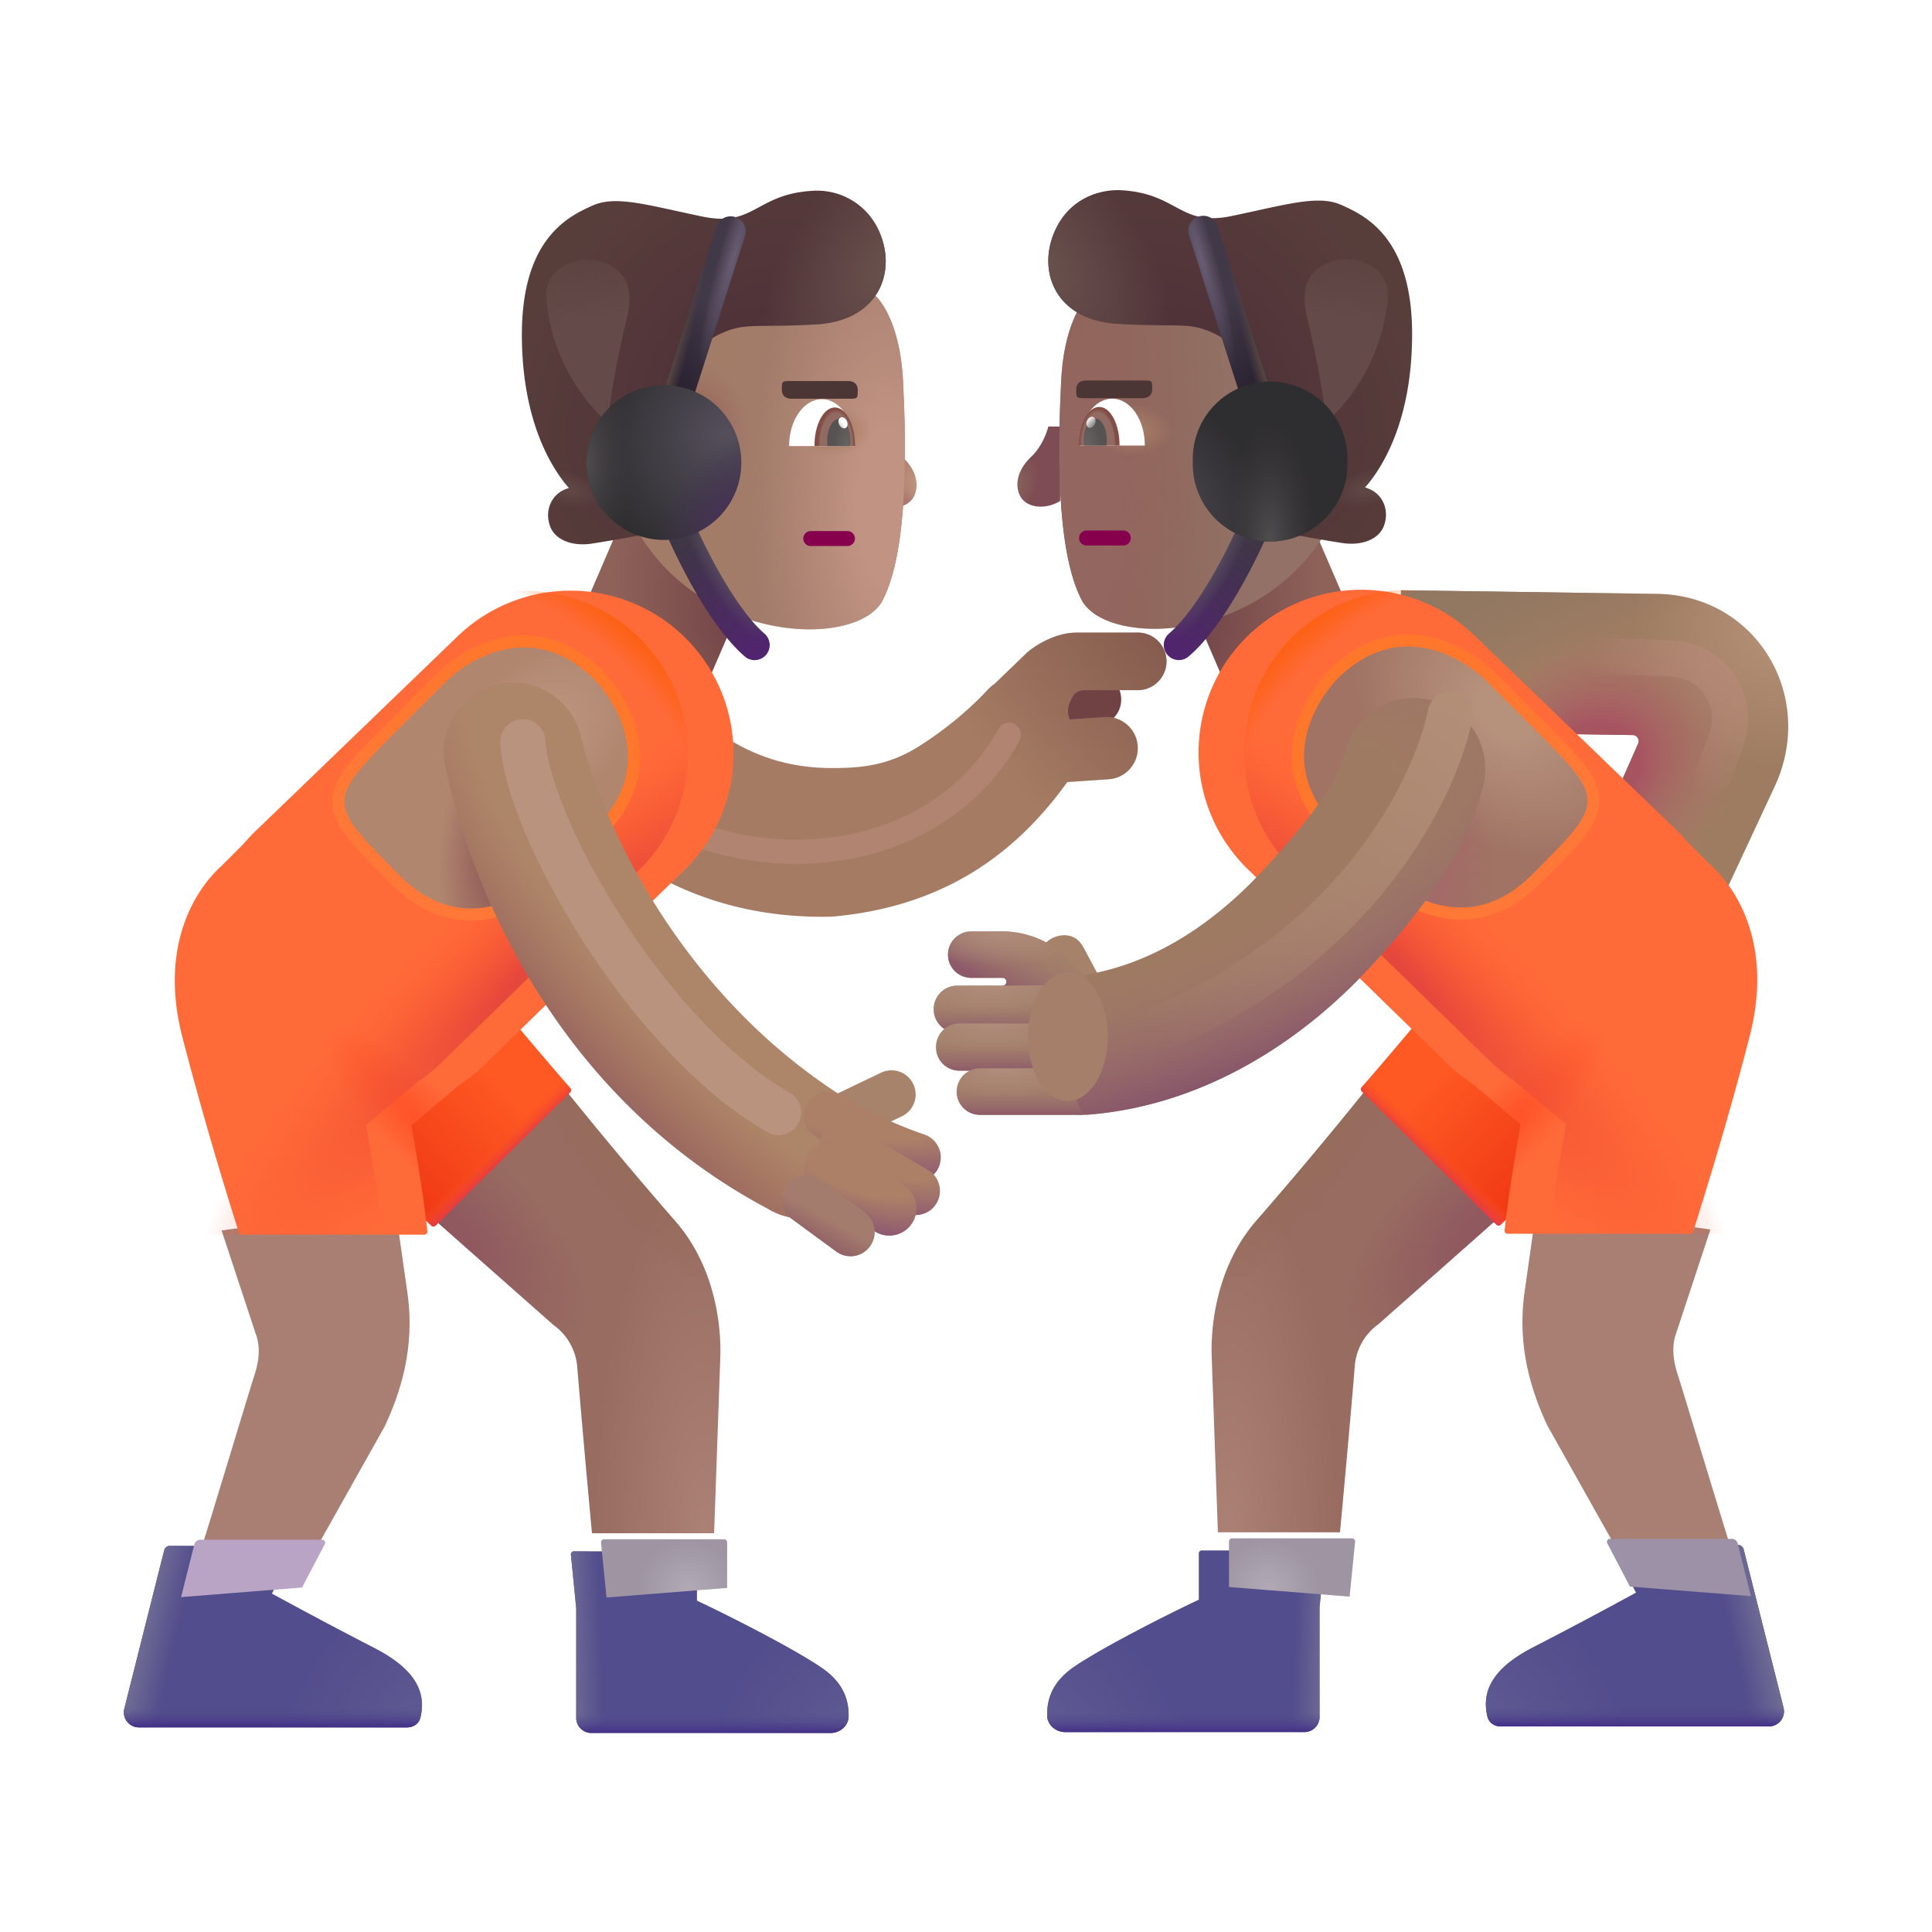 <svg xmlns="http://www.w3.org/2000/svg" fill="none" viewBox="0 0 32 32"><path fill="url(#person-wrestling-medium_svg__a)" d="M19.316 9.065h2.37v3.352h-2.37Z" transform="rotate(-23.31 19.316 9.065)"/><path fill="url(#person-wrestling-medium_svg__b)" d="M0 0h2.37v3.351H0Z" transform="scale(-1 1)rotate(-23.31 15.632 35.28)"/><path fill="#714244" d="m16.47 11.454-.59.57.297 1.114 1.425-.505-.08-.117a.32.32 0 0 1-.023-.31l.03-.064a.2.2 0 0 1 .185-.119h.42a.437.437 0 0 0 0-.874h-.907c-.333 0-.643.203-.756.305"/><g filter="url(#person-wrestling-medium_svg__c)"><path fill="#A57C63" d="m16.074 11.626.536-.516c.123-.11.461-.332.824-.332h.988a.477.477 0 1 1 0 .953h-.866a.22.22 0 0 0-.202.13l-.033.069a.34.34 0 0 0-.002.287l.557-.038a.516.516 0 1 1 .07 1.029l-.669.046c-.739 1.026-1.884 2.056-3.902 2.229-2.386.057-3.712-1.182-4.258-1.691a10 10 0 0 0-.211-.192 1.15 1.15 0 0 1 1.47-1.769c.023.02.077-.012.133-.046.064-.038.132-.078.163-.05q.08.071.17.154c.497.455 1.236 1.132 2.533 1.132.391 0 .884-.014 1.408-.337.51-.314.937-.699 1.167-.95a.7.7 0 0 1 .124-.108"/><path fill="url(#person-wrestling-medium_svg__d)" d="m16.074 11.626.536-.516c.123-.11.461-.332.824-.332h.988a.477.477 0 1 1 0 .953h-.866a.22.22 0 0 0-.202.13l-.033.069a.34.34 0 0 0-.002.287l.557-.038a.516.516 0 1 1 .07 1.029l-.669.046c-.739 1.026-1.884 2.056-3.902 2.229-2.386.057-3.712-1.182-4.258-1.691a10 10 0 0 0-.211-.192 1.15 1.15 0 0 1 1.47-1.769c.023.02.077-.012.133-.046.064-.038.132-.078.163-.05q.08.071.17.154c.497.455 1.236 1.132 2.533 1.132.391 0 .884-.014 1.408-.337.51-.314.937-.699 1.167-.95a.7.7 0 0 1 .124-.108"/></g><g filter="url(#person-wrestling-medium_svg__e)"><path stroke="#B18472" stroke-linecap="round" stroke-width=".4" d="M10.804 13.481c.38.25 1.469.722 2.781.61 1.64-.141 2.656-1.047 3.125-1.922"/></g><path fill="url(#person-wrestling-medium_svg__f)" d="m9.172 21.95-2.039-1.805 2.156-2.187a69 69 0 0 0 1.903 2.277c.67.77.758 1.77.738 2.262l-.102 2.898H9.805a295 295 0 0 1-.242-2.726.95.95 0 0 0-.39-.719"/><path fill="url(#person-wrestling-medium_svg__g)" d="m9.172 21.95-2.039-1.805 2.156-2.187a69 69 0 0 0 1.903 2.277c.67.77.758 1.77.738 2.262l-.102 2.898H9.805a295 295 0 0 1-.242-2.726.95.95 0 0 0-.39-.719"/><path fill="url(#person-wrestling-medium_svg__h)" d="m9.172 21.95-2.039-1.805 2.156-2.187a69 69 0 0 0 1.903 2.277c.67.77.758 1.77.738 2.262l-.102 2.898H9.805a295 295 0 0 1-.242-2.726.95.95 0 0 0-.39-.719"/><path fill="url(#person-wrestling-medium_svg__i)" d="m7.145 20.3-1.082-1.006-1.149-1.024 3.133-1.906c.244.31 1.015 1.214 1.4 1.66a.05.05 0 0 1-.003.068L7.214 20.3a.05.05 0 0 1-.07.001"/><path fill="url(#person-wrestling-medium_svg__j)" d="m7.145 20.3-1.082-1.006-1.149-1.024 3.133-1.906c.244.31 1.015 1.214 1.4 1.66a.05.05 0 0 1-.003.068L7.214 20.3a.05.05 0 0 1-.07.001"/><path fill="url(#person-wrestling-medium_svg__k)" d="m7.145 20.3-1.082-1.006-1.149-1.024 3.133-1.906c.244.31 1.015 1.214 1.4 1.66a.05.05 0 0 1-.003.068L7.214 20.3a.05.05 0 0 1-.07.001"/><g filter="url(#person-wrestling-medium_svg__l)"><path fill="#A97E73" d="m3.89 22.106-.57-1.726 2.876-.39c.013.093.071.51.203 1.429.13.919-.125 1.664-.375 2.203l-1.22 2.172H2.939c.245-.77.843-2.77.93-3.031.085-.262.085-.48.023-.657"/></g><g filter="url(#person-wrestling-medium_svg__m)"><path fill="#FF6A39" d="M6.826 10.543a2.696 2.696 0 0 1 3.753 3.874l-3.262 3.177a2.71 2.71 0 1 1-3.77-3.891z"/></g><g filter="url(#person-wrestling-medium_svg__n)"><path fill="#FF6A39" d="m2.928 14.333.664-.664 3.68 3.953-1.21 1.016s.192 1.043.267 1.757a.05.05 0 0 1-.05.055H3.255a.05.05 0 0 1-.047-.034 63 63 0 0 1-.938-3.24c-.409-1.591.287-2.517.66-2.843"/><path fill="url(#person-wrestling-medium_svg__o)" d="m2.928 14.333.664-.664 3.68 3.953-1.21 1.016s.192 1.043.267 1.757a.05.05 0 0 1-.05.055H3.255a.05.05 0 0 1-.047-.034 63 63 0 0 1-.938-3.24c-.409-1.591.287-2.517.66-2.843"/></g><path fill="url(#person-wrestling-medium_svg__p)" d="M10.647 10.623a2.697 2.697 0 0 0-3.821-.08L3.592 13.67l-.045.034q-.1.096-.188.2l-.43.43c-.373.326-1.069 1.252-.66 2.844.372 1.447.778 2.733.938 3.239q.005.016.02.026a.1.1 0 0 0 .027.008h3.025a.05.05 0 0 0 .05-.054 28 28 0 0 0-.268-1.758l.876-.735q.2-.135.38-.309l3.261-3.178a2.696 2.696 0 0 0 .069-3.793"/><path fill="url(#person-wrestling-medium_svg__q)" d="M10.647 10.623a2.697 2.697 0 0 0-3.821-.08L3.592 13.67l-.045.034q-.1.096-.188.2l-.43.43c-.373.326-1.069 1.252-.66 2.844.372 1.447.778 2.733.938 3.239q.005.016.02.026a.1.1 0 0 0 .027.008h3.025a.05.05 0 0 0 .05-.054 28 28 0 0 0-.268-1.758l.876-.735q.2-.135.38-.309l3.261-3.178a2.696 2.696 0 0 0 .069-3.793"/><g filter="url(#person-wrestling-medium_svg__r)"><path fill="#524D8C" d="m2.919 25.479-.66 2.621a.25.25 0 0 0 .242.311h4.441c.102 0 .196-.06.22-.159.127-.503-.196-.865-.763-1.157a86 86 0 0 1-1.695-.9l.375-.718a.05.05 0 0 0-.044-.074h-2.02a.1.1 0 0 0-.096.076"/><path fill="url(#person-wrestling-medium_svg__s)" d="m2.919 25.479-.66 2.621a.25.25 0 0 0 .242.311h4.441c.102 0 .196-.06.22-.159.127-.503-.196-.865-.763-1.157a86 86 0 0 1-1.695-.9l.375-.718a.05.05 0 0 0-.044-.074h-2.02a.1.1 0 0 0-.096.076"/><path fill="url(#person-wrestling-medium_svg__t)" d="m2.919 25.479-.66 2.621a.25.25 0 0 0 .242.311h4.441c.102 0 .196-.06.22-.159.127-.503-.196-.865-.763-1.157a86 86 0 0 1-1.695-.9l.375-.718a.05.05 0 0 0-.044-.074h-2.02a.1.1 0 0 0-.096.076"/><path fill="url(#person-wrestling-medium_svg__u)" d="m2.919 25.479-.66 2.621a.25.25 0 0 0 .242.311h4.441c.102 0 .196-.06.22-.159.127-.503-.196-.865-.763-1.157a86 86 0 0 1-1.695-.9l.375-.718a.05.05 0 0 0-.044-.074h-2.02a.1.1 0 0 0-.096.076"/></g><g filter="url(#person-wrestling-medium_svg__v)"><path fill="#BAA4C5" d="m4.703 26.194.376-.717a.05.05 0 0 0-.044-.074h-2.02a.1.1 0 0 0-.096.076l-.22.874z"/></g><g filter="url(#person-wrestling-medium_svg__w)"><path fill="#524D8C" d="m9.844 26.34-.088-.89a.05.05 0 0 1 .05-.055h1.988a.05.05 0 0 1 .05.05v.767c.559.262 1.627.807 2.074 1.117.378.261.441.563.438.801-.003.155-.143.273-.298.273h-3.964a.25.25 0 0 1-.25-.25z"/><path fill="url(#person-wrestling-medium_svg__x)" d="m9.844 26.34-.088-.89a.05.05 0 0 1 .05-.055h1.988a.05.05 0 0 1 .05.05v.767c.559.262 1.627.807 2.074 1.117.378.261.441.563.438.801-.003.155-.143.273-.298.273h-3.964a.25.25 0 0 1-.25-.25z"/><path fill="url(#person-wrestling-medium_svg__y)" d="m9.844 26.34-.088-.89a.05.05 0 0 1 .05-.055h1.988a.05.05 0 0 1 .05.05v.767c.559.262 1.627.807 2.074 1.117.378.261.441.563.438.801-.003.155-.143.273-.298.273h-3.964a.25.25 0 0 1-.25-.25z"/><path fill="url(#person-wrestling-medium_svg__z)" d="m9.844 26.34-.088-.89a.05.05 0 0 1 .05-.055h1.988a.05.05 0 0 1 .05.05v.767c.559.262 1.627.807 2.074 1.117.378.261.441.563.438.801-.003.155-.143.273-.298.273h-3.964a.25.25 0 0 1-.25-.25z"/></g><g filter="url(#person-wrestling-medium_svg__A)"><path fill="url(#person-wrestling-medium_svg__B)" d="M11.844 26.201v-.756a.05.05 0 0 0-.05-.05H9.805a.05.05 0 0 0-.05.055l.089.89v.02z"/></g><g filter="url(#person-wrestling-medium_svg__C)"><path stroke="url(#person-wrestling-medium_svg__D)" stroke-width=".4" d="M10.365 10.044s1.732 0 1.732 1.732v1.11s0 1.732-1.732 1.732-1.732 0-1.732-1.733v-1.11s0-1.731 1.732-1.731" transform="rotate(45 8.633 10.043)"/></g><path fill="url(#person-wrestling-medium_svg__E)" d="M10.365 10.044s1.732 0 1.732 1.732v1.11s0 1.732-1.732 1.732-1.732 0-1.732-1.733v-1.11s0-1.731 1.732-1.731" transform="rotate(45 8.633 10.043)"/><path fill="url(#person-wrestling-medium_svg__F)" d="M10.365 10.044s1.732 0 1.732 1.732v1.11s0 1.732-1.732 1.732-1.732 0-1.732-1.733v-1.11s0-1.731 1.732-1.731" transform="rotate(45 8.633 10.043)"/><g filter="url(#person-wrestling-medium_svg__G)"><path fill="#A8836C" fill-rule="evenodd" d="M15.127 18.106a.4.4 0 0 1-.188.533l-.996.477a.4.4 0 0 1-.346-.722l.996-.477a.4.4 0 0 1 .534.189" clip-rule="evenodd"/></g><path fill="#AD8569" fill-rule="evenodd" d="M8.23 11.34a1.15 1.15 0 0 1 1.388.847c.33 1.361 1.57 4.162 4.242 5.912.539.335.765 1.005.43 1.544a1.15 1.15 0 0 1-1.585.37c-3.29-1.75-4.814-4.977-5.323-7.284a1.15 1.15 0 0 1 .847-1.389" clip-rule="evenodd"/><path fill="url(#person-wrestling-medium_svg__H)" fill-rule="evenodd" d="M8.23 11.34a1.15 1.15 0 0 1 1.388.847c.33 1.361 1.57 4.162 4.242 5.912.539.335.765 1.005.43 1.544a1.15 1.15 0 0 1-1.585.37c-3.29-1.75-4.814-4.977-5.323-7.284a1.15 1.15 0 0 1 .847-1.389" clip-rule="evenodd"/><path fill="#AB8067" fill-rule="evenodd" d="M13.373 18.274a.4.4 0 0 1 .55-.135c.404.245.859.47 1.375.648a.4.4 0 1 1-.26.756 8 8 0 0 1-1.53-.72.4.4 0 0 1-.135-.549" clip-rule="evenodd"/><path fill="url(#person-wrestling-medium_svg__I)" fill-rule="evenodd" d="M13.373 18.274a.4.4 0 0 1 .55-.135c.404.245.859.47 1.375.648a.4.4 0 1 1-.26.756 8 8 0 0 1-1.53-.72.4.4 0 0 1-.135-.549" clip-rule="evenodd"/><path fill="#AB8067" fill-rule="evenodd" d="M13.609 18.806a.4.4 0 0 1 .547-.142l1.215.715a.4.4 0 1 1-.405.69l-1.215-.715a.4.4 0 0 1-.142-.548" clip-rule="evenodd"/><path fill="url(#person-wrestling-medium_svg__J)" fill-rule="evenodd" d="M13.609 18.806a.4.4 0 0 1 .547-.142l1.215.715a.4.4 0 1 1-.405.69l-1.215-.715a.4.4 0 0 1-.142-.548" clip-rule="evenodd"/><path fill="#AB8067" fill-rule="evenodd" d="M13.393 19.113a.45.45 0 0 1 .624-.122l.973.657a.45.45 0 0 1-.503.746l-.973-.657a.45.45 0 0 1-.121-.624" clip-rule="evenodd"/><path fill="url(#person-wrestling-medium_svg__K)" fill-rule="evenodd" d="M13.393 19.113a.45.45 0 0 1 .624-.122l.973.657a.45.45 0 0 1-.503.746l-.973-.657a.45.45 0 0 1-.121-.624" clip-rule="evenodd"/><path fill="#A47C6E" fill-rule="evenodd" d="M13.025 19.628a.4.4 0 0 1 .56-.086l.746.547a.4.4 0 0 1-.473.645l-.746-.547a.4.4 0 0 1-.087-.56" clip-rule="evenodd"/><path fill="url(#person-wrestling-medium_svg__L)" fill-rule="evenodd" d="M13.025 19.628a.4.4 0 0 1 .56-.086l.746.547a.4.4 0 0 1-.473.645l-.746-.547a.4.4 0 0 1-.087-.56" clip-rule="evenodd"/><path fill="url(#person-wrestling-medium_svg__M)" fill-rule="evenodd" d="M27.133 12.315a.1.1 0 0 0-.09-.14l-3.873-.058.035-2.34 4.25.06c1.653.025 2.653 1.726 1.919 3.234l-1.186 2.545-2.062-1.02z" clip-rule="evenodd"/><path fill="url(#person-wrestling-medium_svg__N)" fill-rule="evenodd" d="M27.133 12.315a.1.1 0 0 0-.09-.14l-3.873-.058.035-2.34 4.25.06c1.653.025 2.653 1.726 1.919 3.234l-1.186 2.545-2.062-1.02z" clip-rule="evenodd"/><path fill="url(#person-wrestling-medium_svg__O)" fill-rule="evenodd" d="M27.133 12.315a.1.1 0 0 0-.09-.14l-3.873-.058.035-2.34 4.25.06c1.653.025 2.653 1.726 1.919 3.234l-1.186 2.545-2.062-1.02z" clip-rule="evenodd"/><path fill="#A6826A" d="M17.43 15.538s.337-.18.517.156l.3.56s.18.338-.156.518-.337.18-.517-.157l-.3-.56s-.181-.337.156-.517"/><path fill="url(#person-wrestling-medium_svg__P)" d="m22.828 21.935 2.039-1.805-2.156-2.188a69 69 0 0 1-1.903 2.278c-.67.77-.758 1.77-.738 2.261l.102 2.899h2.023c.068-.735.211-2.308.242-2.727a.95.95 0 0 1 .39-.718"/><path fill="url(#person-wrestling-medium_svg__Q)" d="m22.828 21.935 2.039-1.805-2.156-2.188a69 69 0 0 1-1.903 2.278c-.67.77-.758 1.77-.738 2.261l.102 2.899h2.023c.068-.735.211-2.308.242-2.727a.95.95 0 0 1 .39-.718"/><path fill="url(#person-wrestling-medium_svg__R)" d="m22.828 21.935 2.039-1.805-2.156-2.188a69 69 0 0 1-1.903 2.278c-.67.77-.758 1.77-.738 2.261l.102 2.899h2.023c.068-.735.211-2.308.242-2.727a.95.95 0 0 1 .39-.718"/><path fill="url(#person-wrestling-medium_svg__S)" d="m24.855 20.285 1.082-1.007 1.149-1.023-3.133-1.906a78 78 0 0 1-1.4 1.66.05.05 0 0 0 .003.068l2.23 2.207a.05.05 0 0 0 .07 0"/><path fill="url(#person-wrestling-medium_svg__T)" d="m24.855 20.285 1.082-1.007 1.149-1.023-3.133-1.906a78 78 0 0 1-1.4 1.66.05.05 0 0 0 .003.068l2.23 2.207a.05.05 0 0 0 .07 0"/><path fill="url(#person-wrestling-medium_svg__U)" d="m24.855 20.285 1.082-1.007 1.149-1.023-3.133-1.906a78 78 0 0 1-1.4 1.66.05.05 0 0 0 .003.068l2.23 2.207a.05.05 0 0 0 .07 0"/><g filter="url(#person-wrestling-medium_svg__V)"><path fill="#A97E73" d="m28.11 22.09.57-1.726-2.876-.39c-.013.093-.071.51-.203 1.43-.13.918.125 1.663.375 2.202l1.22 2.172h1.866c-.245-.77-.844-2.77-.93-3.03-.085-.263-.085-.481-.023-.657"/></g><g filter="url(#person-wrestling-medium_svg__W)"><path fill="#FF6A39" d="M25.174 10.528a2.696 2.696 0 0 0-3.752 3.873l3.261 3.178a2.71 2.71 0 1 0 3.77-3.892z"/></g><g filter="url(#person-wrestling-medium_svg__X)"><path fill="#FF6A39" d="m29.072 14.317-.664-.664-3.68 3.953 1.21 1.016s-.192 1.043-.267 1.758a.05.05 0 0 0 .05.055h3.025a.05.05 0 0 0 .047-.035c.16-.505.565-1.792.938-3.239.409-1.592-.287-2.518-.66-2.844"/><path fill="url(#person-wrestling-medium_svg__Y)" d="m29.072 14.317-.664-.664-3.68 3.953 1.21 1.016s-.192 1.043-.267 1.758a.05.05 0 0 0 .05.055h3.025a.05.05 0 0 0 .047-.035c.16-.505.565-1.792.938-3.239.409-1.592-.287-2.518-.66-2.844"/></g><path fill="url(#person-wrestling-medium_svg__Z)" d="M21.353 10.607a2.697 2.697 0 0 1 3.821-.08l3.234 3.126.045.034q.1.096.188.2l.43.43c.373.326 1.069 1.252.66 2.844a63 63 0 0 1-.938 3.24.05.05 0 0 1-.02.026.1.1 0 0 1-.027.008h-3.025a.05.05 0 0 1-.05-.055c.075-.715.268-1.758.268-1.758l-.876-.735a2.7 2.7 0 0 1-.38-.308L21.423 14.4a2.696 2.696 0 0 1-.069-3.794"/><path fill="url(#person-wrestling-medium_svg__aa)" d="M21.353 10.607a2.697 2.697 0 0 1 3.821-.08l3.234 3.126.045.034q.1.096.188.2l.43.43c.373.326 1.069 1.252.66 2.844a63 63 0 0 1-.938 3.24.05.05 0 0 1-.02.026.1.1 0 0 1-.027.008h-3.025a.05.05 0 0 1-.05-.055c.075-.715.268-1.758.268-1.758l-.876-.735a2.7 2.7 0 0 1-.38-.308L21.423 14.4a2.696 2.696 0 0 1-.069-3.794"/><g filter="url(#person-wrestling-medium_svg__ab)"><path fill="#524D8C" d="m29.081 25.463.66 2.621a.25.25 0 0 1-.242.311h-4.441c-.102 0-.196-.06-.22-.158-.127-.504.196-.866.763-1.157a86 86 0 0 0 1.696-.901l-.376-.718a.05.05 0 0 1 .044-.073h2.02a.1.1 0 0 1 .096.075"/><path fill="url(#person-wrestling-medium_svg__ac)" d="m29.081 25.463.66 2.621a.25.25 0 0 1-.242.311h-4.441c-.102 0-.196-.06-.22-.158-.127-.504.196-.866.763-1.157a86 86 0 0 0 1.696-.901l-.376-.718a.05.05 0 0 1 .044-.073h2.02a.1.1 0 0 1 .096.075"/><path fill="url(#person-wrestling-medium_svg__ad)" d="m29.081 25.463.66 2.621a.25.25 0 0 1-.242.311h-4.441c-.102 0-.196-.06-.22-.158-.127-.504.196-.866.763-1.157a86 86 0 0 0 1.696-.901l-.376-.718a.05.05 0 0 1 .044-.073h2.02a.1.1 0 0 1 .096.075"/><path fill="url(#person-wrestling-medium_svg__ae)" d="m29.081 25.463.66 2.621a.25.25 0 0 1-.242.311h-4.441c-.102 0-.196-.06-.22-.158-.127-.504.196-.866.763-1.157a86 86 0 0 0 1.696-.901l-.376-.718a.05.05 0 0 1 .044-.073h2.02a.1.1 0 0 1 .096.075"/></g><g filter="url(#person-wrestling-medium_svg__af)"><path fill="#9D91A7" d="m27.297 26.179-.376-.718a.05.05 0 0 1 .044-.073h2.02a.1.1 0 0 1 .096.075l.22.874z"/></g><g filter="url(#person-wrestling-medium_svg__ag)"><path fill="#524D8C" d="m22.156 26.325.088-.89a.05.05 0 0 0-.05-.055h-1.988a.05.05 0 0 0-.05.05v.766c-.559.262-1.627.807-2.074 1.117-.378.262-.441.564-.438.802.003.155.143.273.298.273h3.964a.25.25 0 0 0 .25-.25z"/><path fill="url(#person-wrestling-medium_svg__ah)" d="m22.156 26.325.088-.89a.05.05 0 0 0-.05-.055h-1.988a.05.05 0 0 0-.05.05v.766c-.559.262-1.627.807-2.074 1.117-.378.262-.441.564-.438.802.003.155.143.273.298.273h3.964a.25.25 0 0 0 .25-.25z"/><path fill="url(#person-wrestling-medium_svg__ai)" d="m22.156 26.325.088-.89a.05.05 0 0 0-.05-.055h-1.988a.05.05 0 0 0-.05.05v.766c-.559.262-1.627.807-2.074 1.117-.378.262-.441.564-.438.802.003.155.143.273.298.273h3.964a.25.25 0 0 0 .25-.25z"/><path fill="url(#person-wrestling-medium_svg__aj)" d="m22.156 26.325.088-.89a.05.05 0 0 0-.05-.055h-1.988a.05.05 0 0 0-.05.05v.766c-.559.262-1.627.807-2.074 1.117-.378.262-.441.564-.438.802.003.155.143.273.298.273h3.964a.25.25 0 0 0 .25-.25z"/></g><g filter="url(#person-wrestling-medium_svg__ak)"><path fill="url(#person-wrestling-medium_svg__al)" d="M20.156 26.186v-.756a.05.05 0 0 1 .05-.05h1.989a.05.05 0 0 1 .05.055l-.089.89v.02z"/></g><g filter="url(#person-wrestling-medium_svg__am)"><path stroke="url(#person-wrestling-medium_svg__an)" stroke-width=".4" d="M1.732 0s1.732 0 1.732 1.732v1.11s0 1.732-1.732 1.732S0 4.574 0 2.842v-1.11S0 0 1.732 0" transform="scale(-1 1)rotate(45 -23.788 -23.193)"/></g><path fill="url(#person-wrestling-medium_svg__ao)" d="M1.732 0s1.732 0 1.732 1.732v1.11s0 1.732-1.732 1.732S0 4.574 0 2.842v-1.11S0 0 1.732 0" transform="scale(-1 1)rotate(45 -23.788 -23.193)"/><path fill="url(#person-wrestling-medium_svg__ap)" d="M1.732 0s1.732 0 1.732 1.732v1.11s0 1.732-1.732 1.732S0 4.574 0 2.842v-1.11S0 0 1.732 0" transform="scale(-1 1)rotate(45 -23.788 -23.193)"/><path fill="#9F7A62" fill-rule="evenodd" d="M23.727 11.6c.627.168 1 .811.833 1.438-.25.938-.826 1.86-1.893 3.009-1.075 1.157-2.67 2.248-4.615 2.413a1.175 1.175 0 0 1-1.27-1.071c-.055-.647.363-1.162 1.01-1.217 1.206-.141 2.261-.825 3.112-1.74.859-.925 1.253-1.502 1.385-1.999.167-.627.811-1 1.438-.832" clip-rule="evenodd"/><path fill="url(#person-wrestling-medium_svg__aq)" fill-rule="evenodd" d="M23.727 11.6c.627.168 1 .811.833 1.438-.25.938-.826 1.86-1.893 3.009-1.075 1.157-2.67 2.248-4.615 2.413a1.175 1.175 0 0 1-1.27-1.071c-.055-.647.363-1.162 1.01-1.217 1.206-.141 2.261-.825 3.112-1.74.859-.925 1.253-1.502 1.385-1.999.167-.627.811-1 1.438-.832" clip-rule="evenodd"/><path fill="#A38069" d="M15.464 16.715a.39.39 0 0 1 .39-.39h2.032v.78h-2.032a.39.39 0 0 1-.39-.39"/><path fill="url(#person-wrestling-medium_svg__ar)" d="M15.464 16.715a.39.39 0 0 1 .39-.39h2.032v.78h-2.032a.39.39 0 0 1-.39-.39"/><path fill="url(#person-wrestling-medium_svg__as)" d="M15.464 16.715a.39.39 0 0 1 .39-.39h2.032v.78h-2.032a.39.39 0 0 1-.39-.39"/><path fill="#A38069" d="M15.503 17.343c0-.216.172-.39.384-.39h1.999v.78h-2a.387.387 0 0 1-.383-.39"/><path fill="url(#person-wrestling-medium_svg__at)" d="M15.503 17.343c0-.216.172-.39.384-.39h1.999v.78h-2a.387.387 0 0 1-.383-.39"/><path fill="url(#person-wrestling-medium_svg__au)" d="M15.503 17.343c0-.216.172-.39.384-.39h1.999v.78h-2a.387.387 0 0 1-.383-.39"/><path fill="#A38069" d="M15.846 18.08c0-.213.173-.385.386-.385h1.385l.308.77H16.23a.385.385 0 0 1-.385-.385"/><path fill="url(#person-wrestling-medium_svg__av)" d="M15.846 18.08c0-.213.173-.385.386-.385h1.385l.308.77H16.23a.385.385 0 0 1-.385-.385"/><path fill="url(#person-wrestling-medium_svg__aw)" d="M15.846 18.08c0-.213.173-.385.386-.385h1.385l.308.77H16.23a.385.385 0 0 1-.385-.385"/><path fill="#A38069" d="M16.086 15.428a.384.384 0 1 0 0 .768h.518a.065.065 0 0 1 0 .13h1.158v-.13h.254l-.31-.309a1.57 1.57 0 0 0-1.108-.46z"/><path fill="url(#person-wrestling-medium_svg__ax)" d="M16.086 15.428a.384.384 0 1 0 0 .768h.518a.065.065 0 0 1 0 .13h1.158v-.13h.254l-.31-.309a1.57 1.57 0 0 0-1.108-.46z"/><path fill="url(#person-wrestling-medium_svg__ay)" d="M16.086 15.428a.384.384 0 1 0 0 .768h.518a.065.065 0 0 1 0 .13h1.158v-.13h.254l-.31-.309a1.57 1.57 0 0 0-1.108-.46z"/><g filter="url(#person-wrestling-medium_svg__az)"><path stroke="#BA937F" stroke-linecap="round" stroke-width=".75" d="M8.66 12.286c.073 1.375 2.032 4.875 4.235 6.14"/></g><g filter="url(#person-wrestling-medium_svg__aA)"><path stroke="url(#person-wrestling-medium_svg__aB)" stroke-linecap="round" stroke-width=".75" d="M24.02 11.833c-.26 1.313-1.738 4.244-5.563 5.469"/></g><g filter="url(#person-wrestling-medium_svg__aC)"><path fill="url(#person-wrestling-medium_svg__aD)" d="M26.406 10.555a.3.3 0 1 0-.024.599zm1.29.353.013-.3zm.899 1.342.282.103zm-.514.532a.3.3 0 0 0 .563.207zm-1.7-1.628 1.303.053.025-.6-1.303-.052zm1.932.993-.232.635.563.207.233-.636zm-.629-.94a.7.7 0 0 1 .63.94l.563.206a1.3 1.3 0 0 0-1.168-1.745z"/></g><path fill="url(#person-wrestling-medium_svg__aE)" d="m11.678 8.106-.218-1.574a.795.795 0 0 0 .218 1.574"/><path fill="url(#person-wrestling-medium_svg__aF)" d="m11.678 8.106-.218-1.574a.795.795 0 0 0 .218 1.574"/><path fill="url(#person-wrestling-medium_svg__aG)" d="m11.678 8.106-.218-1.574a.795.795 0 0 0 .218 1.574"/><g filter="url(#person-wrestling-medium_svg__aH)"><path fill="#A57F6A" d="M17.026 17.17a.661 1.066 0 1 0 1.322 0 .661 1.066 0 1 0-1.322 0"/></g><path fill="url(#person-wrestling-medium_svg__aI)" d="M14.953 7.574c-.17-.16-.26-.4-.282-.5h-.197v1.232c.235.15.572.126.672-.099.085-.192.021-.432-.193-.633"/><path fill="url(#person-wrestling-medium_svg__aJ)" d="M14.953 7.574c-.17-.16-.26-.4-.282-.5h-.197v1.232c.235.15.572.126.672-.099.085-.192.021-.432-.193-.633"/><g filter="url(#person-wrestling-medium_svg__aK)"><path fill="url(#person-wrestling-medium_svg__aL)" d="M14.708 6.519c-.042-.877-.326-1.3-.46-1.424h-4.087l-.068 3.464c.949 2.324 3.845 2.423 4.277 1.583.433-.84.387-2.607.338-3.623"/><path fill="url(#person-wrestling-medium_svg__aM)" d="M14.708 6.519c-.042-.877-.326-1.3-.46-1.424h-4.087l-.068 3.464c.949 2.324 3.845 2.423 4.277 1.583.433-.84.387-2.607.338-3.623"/><path fill="url(#person-wrestling-medium_svg__aN)" d="M14.708 6.519c-.042-.877-.326-1.3-.46-1.424h-4.087l-.068 3.464c.949 2.324 3.845 2.423 4.277 1.583.433-.84.387-2.607.338-3.623"/><path fill="url(#person-wrestling-medium_svg__aO)" d="M14.708 6.519c-.042-.877-.326-1.3-.46-1.424h-4.087l-.068 3.464c.949 2.324 3.845 2.423 4.277 1.583.433-.84.387-2.607.338-3.623"/></g><g filter="url(#person-wrestling-medium_svg__aP)"><path fill="url(#person-wrestling-medium_svg__aQ)" d="M14.543 3.943a1.12 1.12 0 0 0-1.078-.633c-.941.051-.97.604-1.82.429-.9-.186-1.444-.36-1.828-.185l-.008.003c-.38.173-1.165.53-1.165 2.135 0 1.48.528 2.262.783 2.541l-.05.018c-.253.092-.358.362-.266.615.078.216.352.341.697.287.394-.062.684-.116.91-.161a.27.27 0 0 0 .22-.268V7.506c0-.513.361-.82.52-.911.018-.53.18-.774.446-.903.439-.212.575-.107 1.625-.17 1.056-.065 1.339-.912 1.014-1.579"/><path fill="url(#person-wrestling-medium_svg__aR)" d="M14.543 3.943a1.12 1.12 0 0 0-1.078-.633c-.941.051-.97.604-1.82.429-.9-.186-1.444-.36-1.828-.185l-.008.003c-.38.173-1.165.53-1.165 2.135 0 1.48.528 2.262.783 2.541l-.05.018c-.253.092-.358.362-.266.615.078.216.352.341.697.287.394-.062.684-.116.91-.161a.27.27 0 0 0 .22-.268V7.506c0-.513.361-.82.52-.911.018-.53.18-.774.446-.903.439-.212.575-.107 1.625-.17 1.056-.065 1.339-.912 1.014-1.579"/><path fill="url(#person-wrestling-medium_svg__aS)" d="M14.543 3.943a1.12 1.12 0 0 0-1.078-.633c-.941.051-.97.604-1.82.429-.9-.186-1.444-.36-1.828-.185l-.008.003c-.38.173-1.165.53-1.165 2.135 0 1.48.528 2.262.783 2.541l-.05.018c-.253.092-.358.362-.266.615.078.216.352.341.697.287.394-.062.684-.116.91-.161a.27.27 0 0 0 .22-.268V7.506c0-.513.361-.82.52-.911.018-.53.18-.774.446-.903.439-.212.575-.107 1.625-.17 1.056-.065 1.339-.912 1.014-1.579"/></g><path fill="url(#person-wrestling-medium_svg__aT)" d="m11.674 8.111-.218-1.576a.796.796 0 0 0 .218 1.576"/><path fill="url(#person-wrestling-medium_svg__aU)" d="m11.674 8.111-.218-1.576a.796.796 0 0 0 .218 1.576"/><path fill="url(#person-wrestling-medium_svg__aV)" d="m11.674 8.111-.218-1.576a.796.796 0 0 0 .218 1.576"/><path fill="#fff" d="M14.154 7.388H13.07c0-.428.243-.776.542-.776.298 0 .54.348.54.776"/><path fill="url(#person-wrestling-medium_svg__aW)" d="M13.49 7.388v-.004c0-.35.151-.635.337-.635.185 0 .335.284.335.635v.004z"/><path fill="url(#person-wrestling-medium_svg__aX)" d="M13.705 7.388a1 1 0 0 1-.005-.079c0-.203.086-.368.193-.368.106 0 .192.165.192.368a1 1 0 0 1-.004.08z"/><path fill="url(#person-wrestling-medium_svg__aY)" d="M-.07 0a.07.096 0 1 0 .14 0 .07.096 0 1 0-.14 0" transform="scale(-1 1)rotate(24.61 -23.035 -28.505)"/><g filter="url(#person-wrestling-medium_svg__aZ)"><path fill="url(#person-wrestling-medium_svg__ba)" d="M10.368 5.338c-.171.696-.27 1.363-.304 1.665a3.17 3.17 0 0 1-1.016-2.05c-.055-.545.63-.828 1.094-.536.335.21.32.536.226.92"/></g><path fill="url(#person-wrestling-medium_svg__bb)" fill-rule="evenodd" d="M12.178 3.595a.25.25 0 0 1 .162.314l-.95 2.969a.25.25 0 0 1-.476-.152l.95-2.97a.25.25 0 0 1 .314-.161" clip-rule="evenodd"/><path fill="url(#person-wrestling-medium_svg__bc)" fill-rule="evenodd" d="M12.178 3.595a.25.25 0 0 1 .162.314l-.95 2.969a.25.25 0 0 1-.476-.152l.95-2.97a.25.25 0 0 1 .314-.161" clip-rule="evenodd"/><path fill="url(#person-wrestling-medium_svg__bd)" fill-rule="evenodd" d="M12.178 3.595a.25.25 0 0 1 .162.314l-.95 2.969a.25.25 0 0 1-.476-.152l.95-2.97a.25.25 0 0 1 .314-.161" clip-rule="evenodd"/><path fill="url(#person-wrestling-medium_svg__be)" fill-rule="evenodd" d="M11.102 8.351a.25.25 0 0 1 .325.138c.1.247.285.645.511 1.038.23.399.488.767.732.975a.25.25 0 0 1-.324.38c-.312-.266-.606-.696-.841-1.105a10 10 0 0 1-.541-1.1.25.25 0 0 1 .138-.326" clip-rule="evenodd"/><path fill="url(#person-wrestling-medium_svg__bf)" fill-rule="evenodd" d="M11.102 8.351a.25.25 0 0 1 .325.138c.1.247.285.645.511 1.038.23.399.488.767.732.975a.25.25 0 0 1-.324.38c-.312-.266-.606-.696-.841-1.105a10 10 0 0 1-.541-1.1.25.25 0 0 1 .138-.326" clip-rule="evenodd"/><path fill="url(#person-wrestling-medium_svg__bg)" d="M9.715 7.661a1.281 1.281 0 1 0 2.563 0 1.281 1.281 0 1 0-2.563 0"/><path fill="url(#person-wrestling-medium_svg__bh)" d="M9.715 7.661a1.281 1.281 0 1 0 2.563 0 1.281 1.281 0 1 0-2.563 0"/><path fill="url(#person-wrestling-medium_svg__bi)" d="M9.715 7.661a1.281 1.281 0 1 0 2.563 0 1.281 1.281 0 1 0-2.563 0"/><g filter="url(#person-wrestling-medium_svg__bj)"><path fill="#4B3635" d="M13.096 6.411h.965s.146 0 .146.147 0 .146-.146.146h-.965s-.146 0-.146-.146 0-.147.146-.147"/></g><path fill="#86004D" d="M13.305 8.92c0-.069.056-.124.124-.124h.607a.124.124 0 0 1 0 .248h-.607a.124.124 0 0 1-.124-.124"/><path fill="url(#person-wrestling-medium_svg__bk)" d="m20.356 8.097.218-1.574a.795.795 0 0 1-.218 1.574"/><path fill="url(#person-wrestling-medium_svg__bl)" d="m20.356 8.097.218-1.574a.795.795 0 0 1-.218 1.574"/><path fill="url(#person-wrestling-medium_svg__bm)" d="m20.356 8.097.218-1.574a.795.795 0 0 1-.218 1.574"/><path fill="url(#person-wrestling-medium_svg__bn)" d="M17.08 7.565c.172-.16.26-.4.283-.5h.197v1.232c-.236.15-.572.126-.672-.099-.086-.192-.021-.432.192-.633"/><g filter="url(#person-wrestling-medium_svg__bo)"><path fill="url(#person-wrestling-medium_svg__bp)" d="M17.326 6.51c.042-.877.326-1.3.46-1.424h4.086l.069 3.464c-.949 2.323-3.845 2.423-4.278 1.583s-.386-2.607-.337-3.623"/><path fill="url(#person-wrestling-medium_svg__bq)" d="M17.326 6.51c.042-.877.326-1.3.46-1.424h4.086l.069 3.464c-.949 2.323-3.845 2.423-4.278 1.583s-.386-2.607-.337-3.623"/><path fill="url(#person-wrestling-medium_svg__br)" d="M17.326 6.51c.042-.877.326-1.3.46-1.424h4.086l.069 3.464c-.949 2.323-3.845 2.423-4.278 1.583s-.386-2.607-.337-3.623"/><path fill="url(#person-wrestling-medium_svg__bs)" d="M17.326 6.51c.042-.877.326-1.3.46-1.424h4.086l.069 3.464c-.949 2.323-3.845 2.423-4.278 1.583s-.386-2.607-.337-3.623"/></g><g filter="url(#person-wrestling-medium_svg__bt)"><path fill="url(#person-wrestling-medium_svg__bu)" d="M17.491 3.934c.26-.534.773-.65 1.078-.633.94.051.969.604 1.82.429.9-.186 1.443-.36 1.828-.185l.008.003c.38.172 1.164.529 1.164 2.135 0 1.48-.527 2.261-.783 2.54l.05.019c.254.092.359.361.267.615-.078.216-.352.34-.697.286a23 23 0 0 1-.911-.16.27.27 0 0 1-.219-.268V7.497c0-.514-.361-.82-.521-.911-.017-.53-.18-.774-.445-.903-.44-.212-.576-.107-1.625-.17-1.057-.065-1.34-.912-1.014-1.58"/><path fill="url(#person-wrestling-medium_svg__bv)" d="M17.491 3.934c.26-.534.773-.65 1.078-.633.94.051.969.604 1.82.429.9-.186 1.443-.36 1.828-.185l.008.003c.38.172 1.164.529 1.164 2.135 0 1.48-.527 2.261-.783 2.54l.05.019c.254.092.359.361.267.615-.078.216-.352.34-.697.286a23 23 0 0 1-.911-.16.27.27 0 0 1-.219-.268V7.497c0-.514-.361-.82-.521-.911-.017-.53-.18-.774-.445-.903-.44-.212-.576-.107-1.625-.17-1.057-.065-1.34-.912-1.014-1.58"/><path fill="url(#person-wrestling-medium_svg__bw)" d="M17.491 3.934c.26-.534.773-.65 1.078-.633.94.051.969.604 1.82.429.9-.186 1.443-.36 1.828-.185l.008.003c.38.172 1.164.529 1.164 2.135 0 1.48-.527 2.261-.783 2.54l.05.019c.254.092.359.361.267.615-.078.216-.352.34-.697.286a23 23 0 0 1-.911-.16.27.27 0 0 1-.219-.268V7.497c0-.514-.361-.82-.521-.911-.017-.53-.18-.774-.445-.903-.44-.212-.576-.107-1.625-.17-1.057-.065-1.34-.912-1.014-1.58"/></g><path fill="url(#person-wrestling-medium_svg__bx)" d="m20.36 8.102.218-1.576a.796.796 0 0 1-.218 1.576"/><path fill="url(#person-wrestling-medium_svg__by)" d="m20.36 8.102.218-1.576a.796.796 0 0 1-.218 1.576"/><path fill="url(#person-wrestling-medium_svg__bz)" d="m20.36 8.102.218-1.576a.796.796 0 0 1-.218 1.576"/><path fill="#fff" d="M17.88 7.38h1.082c0-.43-.242-.777-.54-.777-.3 0-.542.347-.542.776"/><path fill="url(#person-wrestling-medium_svg__bA)" d="M18.543 7.38v-.005c0-.35-.15-.635-.336-.635-.185 0-.336.284-.336.635v.004z"/><path fill="url(#person-wrestling-medium_svg__bB)" d="M18.329 7.38a1 1 0 0 0 .004-.08c0-.203-.086-.368-.192-.368s-.192.165-.192.368q0 .04.004.08z"/><path fill="url(#person-wrestling-medium_svg__bC)" d="M18 6.994a.07.096 0 1 0 .141 0 .07.096 0 1 0-.14 0" transform="rotate(24.61 18.07 6.994)"/><g filter="url(#person-wrestling-medium_svg__bD)"><path fill="url(#person-wrestling-medium_svg__bE)" d="M21.666 5.329c.17.696.27 1.363.303 1.665a3.17 3.17 0 0 0 1.017-2.05c.055-.545-.63-.828-1.094-.536-.335.21-.32.536-.226.92"/></g><path fill="url(#person-wrestling-medium_svg__bF)" fill-rule="evenodd" d="M19.856 3.586a.25.25 0 0 0-.162.314l.949 2.969a.25.25 0 0 0 .476-.153l-.95-2.968a.25.25 0 0 0-.313-.162" clip-rule="evenodd"/><path fill="url(#person-wrestling-medium_svg__bG)" fill-rule="evenodd" d="M19.856 3.586a.25.25 0 0 0-.162.314l.949 2.969a.25.25 0 0 0 .476-.153l-.95-2.968a.25.25 0 0 0-.313-.162" clip-rule="evenodd"/><path fill="url(#person-wrestling-medium_svg__bH)" fill-rule="evenodd" d="M19.856 3.586a.25.25 0 0 0-.162.314l.949 2.969a.25.25 0 0 0 .476-.153l-.95-2.968a.25.25 0 0 0-.313-.162" clip-rule="evenodd"/><path fill="url(#person-wrestling-medium_svg__bI)" fill-rule="evenodd" d="M20.932 8.342a.25.25 0 0 0-.326.138 9 9 0 0 1-.51 1.038c-.23.399-.489.767-.733.975a.25.25 0 1 0 .325.38c.312-.266.605-.696.84-1.105.24-.415.434-.834.542-1.1a.25.25 0 0 0-.138-.326" clip-rule="evenodd"/><path fill="url(#person-wrestling-medium_svg__bJ)" fill-rule="evenodd" d="M20.932 8.342a.25.25 0 0 0-.326.138 9 9 0 0 1-.51 1.038c-.23.399-.489.767-.733.975a.25.25 0 1 0 .325.38c.312-.266.605-.696.84-1.105.24-.415.434-.834.542-1.1a.25.25 0 0 0-.138-.326" clip-rule="evenodd"/><path fill="url(#person-wrestling-medium_svg__bK)" d="M-1.281 0A1.281 1.281 0 1 0 1.28 0 1.281 1.281 0 1 0-1.28 0" transform="matrix(-1 0 0 1 21.037 7.652)"/><path fill="url(#person-wrestling-medium_svg__bL)" d="M-1.281 0A1.281 1.281 0 1 0 1.28 0 1.281 1.281 0 1 0-1.28 0" transform="matrix(-1 0 0 1 21.037 7.652)"/><path fill="url(#person-wrestling-medium_svg__bM)" d="M-1.281 0A1.281 1.281 0 1 0 1.28 0 1.281 1.281 0 1 0-1.28 0" transform="matrix(-1 0 0 1 21.037 7.652)"/><g filter="url(#person-wrestling-medium_svg__bN)"><path fill="#4B3635" d="M18.938 6.402h-.965s-.147 0-.147.146 0 .147.147.147h.965s.146 0 .146-.147 0-.146-.146-.146"/></g><path fill="#86004D" d="M18.729 8.91a.124.124 0 0 0-.124-.123h-.608a.124.124 0 0 0 0 .248h.608a.124.124 0 0 0 .124-.124"/><defs><radialGradient id="person-wrestling-medium_svg__a" cx="0" cy="0" r="1" gradientTransform="matrix(1.386 1.363 -2.281 2.32 19.282 10.516)" gradientUnits="userSpaceOnUse"><stop stop-color="#734548"/><stop offset=".919" stop-color="#8E6259"/></radialGradient><radialGradient id="person-wrestling-medium_svg__b" cx="0" cy="0" r="1" gradientTransform="matrix(1.386 1.363 -2.281 2.32 -.033 1.45)" gradientUnits="userSpaceOnUse"><stop stop-color="#734548"/><stop offset=".919" stop-color="#8E6259"/></radialGradient><radialGradient id="person-wrestling-medium_svg__d" cx="0" cy="0" r="1" gradientTransform="matrix(-2.711 2.353 -5.204 -5.995 18.899 10.778)" gradientUnits="userSpaceOnUse"><stop stop-color="#845A4D"/><stop offset="1" stop-color="#845A4D" stop-opacity="0"/></radialGradient><radialGradient id="person-wrestling-medium_svg__f" cx="0" cy="0" r="1" gradientTransform="matrix(0 -5.969 1.812 0 11.656 25.395)" gradientUnits="userSpaceOnUse"><stop stop-color="#AB8075"/><stop offset="1" stop-color="#986C61"/></radialGradient><radialGradient id="person-wrestling-medium_svg__g" cx="0" cy="0" r="1" gradientTransform="matrix(2.142 1.875 -.943 1.077 7.39 20.364)" gradientUnits="userSpaceOnUse"><stop offset=".188" stop-color="#90595F"/><stop offset="1" stop-color="#90595F" stop-opacity="0"/></radialGradient><radialGradient id="person-wrestling-medium_svg__h" cx="0" cy="0" r="1" gradientTransform="rotate(144.26 2.26 11.02)scale(1.231 3.498)" gradientUnits="userSpaceOnUse"><stop offset=".278" stop-color="#956C5A"/><stop offset="1" stop-color="#956C5A" stop-opacity="0"/></radialGradient><radialGradient id="person-wrestling-medium_svg__o" cx="0" cy="0" r="1" gradientTransform="rotate(-134.195 7.064 8.002)scale(2.212 .641)" gradientUnits="userSpaceOnUse"><stop stop-color="#FF5128"/><stop offset="1" stop-color="#FF5128" stop-opacity="0"/></radialGradient><radialGradient id="person-wrestling-medium_svg__p" cx="0" cy="0" r="1" gradientTransform="rotate(137.394 1.498 9.743)scale(7.861 1.663)" gradientUnits="userSpaceOnUse"><stop offset=".154" stop-color="#E6473C"/><stop offset="1" stop-color="#FF5C2B" stop-opacity="0"/></radialGradient><radialGradient id="person-wrestling-medium_svg__q" cx="0" cy="0" r="1" gradientTransform="matrix(6.969 -7.188 5.679 5.507 3.781 17.677)" gradientUnits="userSpaceOnUse"><stop offset=".93" stop-color="#FB5D03" stop-opacity="0"/><stop offset="1" stop-color="#FB5D03"/></radialGradient><radialGradient id="person-wrestling-medium_svg__t" cx="0" cy="0" r="1" gradientTransform="rotate(-144.397 8.156 13.051)scale(2.174 2.91)" gradientUnits="userSpaceOnUse"><stop stop-color="#5E5A92"/><stop offset="1" stop-color="#5E5A92" stop-opacity="0"/></radialGradient><radialGradient id="person-wrestling-medium_svg__y" cx="0" cy="0" r="1" gradientTransform="matrix(-1.646 -1.266 1.73 -2.25 14.356 28.403)" gradientUnits="userSpaceOnUse"><stop stop-color="#5E5A92"/><stop offset="1" stop-color="#5E5A92" stop-opacity="0"/></radialGradient><radialGradient id="person-wrestling-medium_svg__B" cx="0" cy="0" r="1" gradientTransform="matrix(0 -.828 .852 0 11.203 26.224)" gradientUnits="userSpaceOnUse"><stop stop-color="#B1AAB6"/><stop offset="1" stop-color="#9E94A2"/></radialGradient><radialGradient id="person-wrestling-medium_svg__E" cx="0" cy="0" r="1" gradientTransform="matrix(-.055 1.735 -1.202 -.038 10.37 11.322)" gradientUnits="userSpaceOnUse"><stop offset=".158" stop-color="#BD9680"/><stop offset="1" stop-color="#B0866F"/></radialGradient><radialGradient id="person-wrestling-medium_svg__F" cx="0" cy="0" r="1" gradientTransform="matrix(1.49 1.67 -.815 .727 11.379 13.165)" gradientUnits="userSpaceOnUse"><stop offset=".176" stop-color="#8E5756"/><stop offset="1" stop-color="#8E5756" stop-opacity="0"/></radialGradient><radialGradient id="person-wrestling-medium_svg__H" cx="0" cy="0" r="1" gradientTransform="rotate(137.121 3.046 10.153)scale(3.582 11.084)" gradientUnits="userSpaceOnUse"><stop offset=".56" stop-color="#9F6254" stop-opacity="0"/><stop offset="1" stop-color="#8F5D60"/></radialGradient><radialGradient id="person-wrestling-medium_svg__I" cx="0" cy="0" r="1" gradientTransform="matrix(-.161 .977 -3.164 -.52 14.262 18.442)" gradientUnits="userSpaceOnUse"><stop offset=".413" stop-color="#8C5772" stop-opacity="0"/><stop offset="1" stop-color="#8C5772"/></radialGradient><radialGradient id="person-wrestling-medium_svg__J" cx="0" cy="0" r="1" gradientTransform="matrix(-.304 .897 -2.624 -.89 14.56 19.077)" gradientUnits="userSpaceOnUse"><stop offset=".369" stop-color="#8C5772" stop-opacity="0"/><stop offset="1" stop-color="#8C5772"/></radialGradient><radialGradient id="person-wrestling-medium_svg__K" cx="0" cy="0" r="1" gradientTransform="matrix(-.283 .922 -2.485 -.763 14.252 19.396)" gradientUnits="userSpaceOnUse"><stop offset=".369" stop-color="#8C5772" stop-opacity="0"/><stop offset="1" stop-color="#8C5772"/></radialGradient><radialGradient id="person-wrestling-medium_svg__M" cx="0" cy="0" r="1" gradientTransform="matrix(-1.375 1.625 -1.795 -1.519 29.313 10.49)" gradientUnits="userSpaceOnUse"><stop stop-color="#B38F75"/><stop offset="1" stop-color="#9E7C62"/></radialGradient><radialGradient id="person-wrestling-medium_svg__N" cx="0" cy="0" r="1" gradientTransform="matrix(2.122 -1.332 1.133 1.805 26.394 12.696)" gradientUnits="userSpaceOnUse"><stop offset=".319" stop-color="#A75461"/><stop offset="1" stop-color="#B27468" stop-opacity="0"/></radialGradient><radialGradient id="person-wrestling-medium_svg__P" cx="0" cy="0" r="1" gradientTransform="matrix(0 -5.969 1.812 0 20.343 25.38)" gradientUnits="userSpaceOnUse"><stop stop-color="#AB8075"/><stop offset="1" stop-color="#986C61"/></radialGradient><radialGradient id="person-wrestling-medium_svg__Q" cx="0" cy="0" r="1" gradientTransform="matrix(-2.142 1.875 -.943 -1.077 24.61 20.349)" gradientUnits="userSpaceOnUse"><stop offset=".188" stop-color="#90595F"/><stop offset="1" stop-color="#90595F" stop-opacity="0"/></radialGradient><radialGradient id="person-wrestling-medium_svg__R" cx="0" cy="0" r="1" gradientTransform="matrix(.999 .719 -2.043 2.839 21.468 18.63)" gradientUnits="userSpaceOnUse"><stop offset=".278" stop-color="#956C5A"/><stop offset="1" stop-color="#956C5A" stop-opacity="0"/></radialGradient><radialGradient id="person-wrestling-medium_svg__Y" cx="0" cy="0" r="1" gradientTransform="matrix(1.542 -1.586 .459 .447 25.75 18.63)" gradientUnits="userSpaceOnUse"><stop stop-color="#FF5128"/><stop offset="1" stop-color="#FF5128" stop-opacity="0"/></radialGradient><radialGradient id="person-wrestling-medium_svg__Z" cx="0" cy="0" r="1" gradientTransform="rotate(42.606 -8.966 37.181)scale(7.861 1.663)" gradientUnits="userSpaceOnUse"><stop offset=".154" stop-color="#E6473C"/><stop offset="1" stop-color="#FF5C2B" stop-opacity="0"/></radialGradient><radialGradient id="person-wrestling-medium_svg__aa" cx="0" cy="0" r="1" gradientTransform="matrix(-6.969 -7.187 5.679 -5.507 28.218 17.661)" gradientUnits="userSpaceOnUse"><stop offset=".014" stop-color="#FB5D03" stop-opacity="0"/><stop offset=".93" stop-color="#FB5D03" stop-opacity="0"/><stop offset="1" stop-color="#FB5D03"/></radialGradient><radialGradient id="person-wrestling-medium_svg__ad" cx="0" cy="0" r="1" gradientTransform="matrix(1.768 -1.266 1.694 2.366 24.81 28.395)" gradientUnits="userSpaceOnUse"><stop stop-color="#5E5A92"/><stop offset="1" stop-color="#5E5A92" stop-opacity="0"/></radialGradient><radialGradient id="person-wrestling-medium_svg__ai" cx="0" cy="0" r="1" gradientTransform="matrix(1.646 -1.266 1.73 2.25 17.644 28.388)" gradientUnits="userSpaceOnUse"><stop stop-color="#5E5A92"/><stop offset="1" stop-color="#5E5A92" stop-opacity="0"/></radialGradient><radialGradient id="person-wrestling-medium_svg__al" cx="0" cy="0" r="1" gradientTransform="matrix(0 -.828 .852 0 20.797 26.208)" gradientUnits="userSpaceOnUse"><stop stop-color="#B1AAB6"/><stop offset="1" stop-color="#9E94A2"/></radialGradient><radialGradient id="person-wrestling-medium_svg__ao" cx="0" cy="0" r="1" gradientTransform="matrix(2.438 .184 -.249 3.289 .122 2.37)" gradientUnits="userSpaceOnUse"><stop offset=".158" stop-color="#B6917C"/><stop offset=".865" stop-color="#A07364"/></radialGradient><radialGradient id="person-wrestling-medium_svg__ap" cx="0" cy="0" r="1" gradientTransform="matrix(1.49 1.67 -.815 .727 2.746 3.121)" gradientUnits="userSpaceOnUse"><stop offset=".176" stop-color="#A36968"/><stop offset="1" stop-color="#A36968" stop-opacity="0"/></radialGradient><radialGradient id="person-wrestling-medium_svg__aq" cx="0" cy="0" r="1" gradientTransform="rotate(68.24 -.929 21.356)scale(4.038 11.175)" gradientUnits="userSpaceOnUse"><stop offset=".368" stop-color="#A17471" stop-opacity="0"/><stop offset=".969" stop-color="#834F6A"/></radialGradient><radialGradient id="person-wrestling-medium_svg__as" cx="0" cy="0" r="1" gradientTransform="matrix(0 .504 -1.566 0 16.39 16.325)" gradientUnits="userSpaceOnUse"><stop stop-color="#AF8C7C"/><stop offset="1" stop-color="#AF8C7C" stop-opacity="0"/></radialGradient><radialGradient id="person-wrestling-medium_svg__au" cx="0" cy="0" r="1" gradientTransform="matrix(0 .504 -1.541 0 16.414 16.952)" gradientUnits="userSpaceOnUse"><stop stop-color="#AF8C7C"/><stop offset="1" stop-color="#AF8C7C" stop-opacity="0"/></radialGradient><radialGradient id="person-wrestling-medium_svg__aw" cx="0" cy="0" r="1" gradientTransform="matrix(0 .498 -1.344 0 16.64 17.695)" gradientUnits="userSpaceOnUse"><stop stop-color="#AF8C7C"/><stop offset="1" stop-color="#AF8C7C" stop-opacity="0"/></radialGradient><radialGradient id="person-wrestling-medium_svg__ay" cx="0" cy="0" r="1" gradientTransform="matrix(0 .58 -1.496 0 16.587 15.428)" gradientUnits="userSpaceOnUse"><stop stop-color="#AF8C7C"/><stop offset="1" stop-color="#AF8C7C" stop-opacity="0"/></radialGradient><radialGradient id="person-wrestling-medium_svg__aD" cx="0" cy="0" r="1" gradientTransform="rotate(123.38 11.508 13.201)scale(2.433 2.71)" gradientUnits="userSpaceOnUse"><stop stop-color="#B68976"/><stop offset="1" stop-color="#B68976" stop-opacity="0"/></radialGradient><radialGradient id="person-wrestling-medium_svg__aE" cx="0" cy="0" r="1" gradientTransform="rotate(-163.811 6.265 2.757)scale(.828 .404)" gradientUnits="userSpaceOnUse"><stop offset=".17" stop-color="#917169"/><stop offset="1" stop-color="#7F5A4D"/></radialGradient><radialGradient id="person-wrestling-medium_svg__aF" cx="0" cy="0" r="1" gradientTransform="matrix(-.247 1.29 -1.345 -.258 11.478 6.822)" gradientUnits="userSpaceOnUse"><stop offset=".716" stop-color="#7B4845" stop-opacity="0"/><stop offset="1" stop-color="#7B4845"/></radialGradient><radialGradient id="person-wrestling-medium_svg__aI" cx="0" cy="0" r="1" gradientTransform="matrix(-.522 .282 -.398 -.737 15.272 8.053)" gradientUnits="userSpaceOnUse"><stop offset=".101" stop-color="#BF9580"/><stop offset=".684" stop-color="#AD7F6D"/></radialGradient><radialGradient id="person-wrestling-medium_svg__aJ" cx="0" cy="0" r="1" gradientTransform="matrix(.131 -.319 .479 .197 14.828 8.4)" gradientUnits="userSpaceOnUse"><stop stop-color="#A66D75"/><stop offset="1" stop-color="#A66D75" stop-opacity="0"/></radialGradient><radialGradient id="person-wrestling-medium_svg__aM" cx="0" cy="0" r="1" gradientTransform="matrix(.924 -.051 .063 1.126 11.262 7.283)" gradientUnits="userSpaceOnUse"><stop offset=".156" stop-color="#916051"/><stop offset="1" stop-color="#9C6E67" stop-opacity="0"/></radialGradient><radialGradient id="person-wrestling-medium_svg__aN" cx="0" cy="0" r="1" gradientTransform="matrix(0 -5.68 2.207 0 14.434 8.584)" gradientUnits="userSpaceOnUse"><stop offset=".219" stop-color="#C19382"/><stop offset="1" stop-color="#BD927E" stop-opacity="0"/></radialGradient><radialGradient id="person-wrestling-medium_svg__aO" cx="0" cy="0" r="1" gradientTransform="matrix(0 .428 -.667 0 13.527 7.335)" gradientUnits="userSpaceOnUse"><stop offset=".155" stop-color="#A67D65"/><stop offset="1" stop-color="#A67D65" stop-opacity="0"/></radialGradient><radialGradient id="person-wrestling-medium_svg__aQ" cx="0" cy="0" r="1" gradientTransform="matrix(-2.635 -2.133 3.242 -4.006 12.188 6.237)" gradientUnits="userSpaceOnUse"><stop offset=".194" stop-color="#503339"/><stop offset="1" stop-color="#583E3B"/></radialGradient><radialGradient id="person-wrestling-medium_svg__aR" cx="0" cy="0" r="1" gradientTransform="rotate(-143.912 8.081 -.1)scale(1.627 2.617)" gradientUnits="userSpaceOnUse"><stop stop-color="#68514D"/><stop offset="1" stop-color="#68514D" stop-opacity="0"/></radialGradient><radialGradient id="person-wrestling-medium_svg__aS" cx="0" cy="0" r="1" gradientTransform="matrix(.573 .163 -.08 .282 9.378 8.242)" gradientUnits="userSpaceOnUse"><stop offset=".197" stop-color="#5F4745"/><stop offset="1" stop-color="#5F4745" stop-opacity="0"/></radialGradient><radialGradient id="person-wrestling-medium_svg__aT" cx="0" cy="0" r="1" gradientTransform="matrix(-.796 -.231 .113 -.388 11.508 7.155)" gradientUnits="userSpaceOnUse"><stop offset=".17" stop-color="#BA9682"/><stop offset="1" stop-color="#AD8570"/></radialGradient><radialGradient id="person-wrestling-medium_svg__aU" cx="0" cy="0" r="1" gradientTransform="matrix(-.247 1.292 -1.346 -.258 11.474 6.826)" gradientUnits="userSpaceOnUse"><stop offset=".556" stop-color="#9E6563" stop-opacity="0"/><stop offset="1" stop-color="#9E6563"/></radialGradient><radialGradient id="person-wrestling-medium_svg__aW" cx="0" cy="0" r="1" gradientTransform="matrix(-.299 0 0 -.582 13.85 7.365)" gradientUnits="userSpaceOnUse"><stop offset=".895" stop-color="#916A62"/><stop offset="1" stop-color="#824D44"/></radialGradient><radialGradient id="person-wrestling-medium_svg__aX" cx="0" cy="0" r="1" gradientTransform="matrix(-.274 0 0 -.592 14.034 7.388)" gradientUnits="userSpaceOnUse"><stop stop-color="#666361"/><stop offset=".813" stop-color="#565352"/></radialGradient><radialGradient id="person-wrestling-medium_svg__bc" cx="0" cy="0" r="1" gradientTransform="rotate(14.265 -18.458 47.381)scale(.238 2.462)" gradientUnits="userSpaceOnUse"><stop stop-color="#5E4D44"/><stop offset="1" stop-color="#5E4D44" stop-opacity="0"/></radialGradient><radialGradient id="person-wrestling-medium_svg__bd" cx="0" cy="0" r="1" gradientTransform="matrix(-.521 1.828 -.238 -.068 12.149 4.27)" gradientUnits="userSpaceOnUse"><stop stop-color="#695D73"/><stop offset="1" stop-color="#695D73" stop-opacity="0"/></radialGradient><radialGradient id="person-wrestling-medium_svg__bf" cx="0" cy="0" r="1" gradientTransform="matrix(-.352 .188 -.702 -1.316 11.985 9.286)" gradientUnits="userSpaceOnUse"><stop stop-color="#5E5663"/><stop offset="1" stop-color="#5E5663" stop-opacity="0"/></radialGradient><radialGradient id="person-wrestling-medium_svg__bg" cx="0" cy="0" r="1" gradientTransform="matrix(-2.031 1.094 -.968 -1.798 12.031 7.177)" gradientUnits="userSpaceOnUse"><stop stop-color="#554F5C"/><stop offset="1" stop-color="#2E2D2F"/></radialGradient><radialGradient id="person-wrestling-medium_svg__bh" cx="0" cy="0" r="1" gradientTransform="matrix(.77 0 0 1.984 9.715 7.661)" gradientUnits="userSpaceOnUse"><stop stop-color="#504D4E"/><stop offset="1" stop-color="#3E3A3F" stop-opacity="0"/></radialGradient><radialGradient id="person-wrestling-medium_svg__bi" cx="0" cy="0" r="1" gradientTransform="matrix(-.766 -.641 1.04 -1.243 12.063 8.552)" gradientUnits="userSpaceOnUse"><stop stop-color="#483159"/><stop offset="1" stop-color="#433352" stop-opacity="0"/></radialGradient><radialGradient id="person-wrestling-medium_svg__bk" cx="0" cy="0" r="1" gradientTransform="matrix(.795 -.231 .113 .388 20.521 7.142)" gradientUnits="userSpaceOnUse"><stop offset=".17" stop-color="#917169"/><stop offset="1" stop-color="#7F5A4D"/></radialGradient><radialGradient id="person-wrestling-medium_svg__bl" cx="0" cy="0" r="1" gradientTransform="rotate(79.157 6.157 15.84)scale(1.314 1.369)" gradientUnits="userSpaceOnUse"><stop offset=".716" stop-color="#7B4845" stop-opacity="0"/><stop offset="1" stop-color="#7B4845"/></radialGradient><radialGradient id="person-wrestling-medium_svg__bn" cx="0" cy="0" r="1" gradientTransform="rotate(28.413 -7.506 37.128)scale(.593 .837)" gradientUnits="userSpaceOnUse"><stop offset=".101" stop-color="#87625A"/><stop offset=".684" stop-color="#7E4C54"/></radialGradient><radialGradient id="person-wrestling-medium_svg__bq" cx="0" cy="0" r="1" gradientTransform="rotate(-176.822 10.487 3.349)scale(.925 1.128)" gradientUnits="userSpaceOnUse"><stop offset=".156" stop-color="#916051"/><stop offset="1" stop-color="#9C6E67" stop-opacity="0"/></radialGradient><radialGradient id="person-wrestling-medium_svg__br" cx="0" cy="0" r="1" gradientTransform="matrix(0 -5.68 2.207 0 17.6 8.575)" gradientUnits="userSpaceOnUse"><stop offset=".219" stop-color="#946660"/><stop offset="1" stop-color="#946660" stop-opacity="0"/></radialGradient><radialGradient id="person-wrestling-medium_svg__bs" cx="0" cy="0" r="1" gradientTransform="matrix(0 .428 -.667 0 18.507 7.326)" gradientUnits="userSpaceOnUse"><stop offset=".155" stop-color="#A67D65"/><stop offset="1" stop-color="#A67D65" stop-opacity="0"/></radialGradient><radialGradient id="person-wrestling-medium_svg__bu" cx="0" cy="0" r="1" gradientTransform="rotate(-38.984 18.72 -24.92)scale(3.39 5.154)" gradientUnits="userSpaceOnUse"><stop offset=".194" stop-color="#503339"/><stop offset="1" stop-color="#583E3B"/></radialGradient><radialGradient id="person-wrestling-medium_svg__bv" cx="0" cy="0" r="1" gradientTransform="rotate(-36.088 15.698 -24.364)scale(1.627 2.617)" gradientUnits="userSpaceOnUse"><stop stop-color="#68514D"/><stop offset="1" stop-color="#68514D" stop-opacity="0"/></radialGradient><radialGradient id="person-wrestling-medium_svg__bw" cx="0" cy="0" r="1" gradientTransform="matrix(-.573 .163 -.08 -.282 22.656 8.232)" gradientUnits="userSpaceOnUse"><stop offset=".197" stop-color="#5F4745"/><stop offset="1" stop-color="#5F4745" stop-opacity="0"/></radialGradient><radialGradient id="person-wrestling-medium_svg__bx" cx="0" cy="0" r="1" gradientTransform="matrix(.796 -.231 .113 .388 20.526 7.146)" gradientUnits="userSpaceOnUse"><stop offset=".17" stop-color="#BA9682"/><stop offset="1" stop-color="#AD8570"/></radialGradient><radialGradient id="person-wrestling-medium_svg__by" cx="0" cy="0" r="1" gradientTransform="rotate(79.157 6.157 15.844)scale(1.315 1.371)" gradientUnits="userSpaceOnUse"><stop offset=".556" stop-color="#9E6563" stop-opacity="0"/><stop offset="1" stop-color="#9E6563"/></radialGradient><radialGradient id="person-wrestling-medium_svg__bA" cx="0" cy="0" r="1" gradientTransform="matrix(.299 0 0 .582 18.184 7.356)" gradientUnits="userSpaceOnUse"><stop offset=".895" stop-color="#916A62"/><stop offset="1" stop-color="#824D44"/></radialGradient><radialGradient id="person-wrestling-medium_svg__bB" cx="0" cy="0" r="1" gradientTransform="matrix(.274 0 0 .592 18 7.38)" gradientUnits="userSpaceOnUse"><stop stop-color="#666361"/><stop offset=".813" stop-color="#565352"/></radialGradient><radialGradient id="person-wrestling-medium_svg__bG" cx="0" cy="0" r="1" gradientTransform="rotate(165.735 10.089 4.31)scale(.238 2.462)" gradientUnits="userSpaceOnUse"><stop stop-color="#5E4D44"/><stop offset="1" stop-color="#5E4D44" stop-opacity="0"/></radialGradient><radialGradient id="person-wrestling-medium_svg__bH" cx="0" cy="0" r="1" gradientTransform="matrix(.521 1.828 -.238 .068 19.885 4.261)" gradientUnits="userSpaceOnUse"><stop stop-color="#695D73"/><stop offset="1" stop-color="#695D73" stop-opacity="0"/></radialGradient><radialGradient id="person-wrestling-medium_svg__bJ" cx="0" cy="0" r="1" gradientTransform="matrix(.352 .188 -.702 1.316 20.05 9.277)" gradientUnits="userSpaceOnUse"><stop stop-color="#5E5663"/><stop offset="1" stop-color="#5E5663" stop-opacity="0"/></radialGradient><radialGradient id="person-wrestling-medium_svg__bK" cx="0" cy="0" r="1" gradientTransform="matrix(-2.031 1.094 -.968 -1.798 2.316 .797)" gradientUnits="userSpaceOnUse"><stop stop-color="#554F5C"/><stop offset="1" stop-color="#2E2D2F"/></radialGradient><radialGradient id="person-wrestling-medium_svg__bL" cx="0" cy="0" r="1" gradientTransform="matrix(.77 0 0 1.984 0 1.281)" gradientUnits="userSpaceOnUse"><stop stop-color="#504D4E"/><stop offset="1" stop-color="#3E3A3F" stop-opacity="0"/></radialGradient><radialGradient id="person-wrestling-medium_svg__bM" cx="0" cy="0" r="1" gradientTransform="matrix(-.766 -.641 1.04 -1.243 2.348 2.172)" gradientUnits="userSpaceOnUse"><stop stop-color="#483159"/><stop offset="1" stop-color="#433352" stop-opacity="0"/></radialGradient><linearGradient id="person-wrestling-medium_svg__i" x1="6.625" x2="8.406" y1="19.802" y2="18.114" gradientUnits="userSpaceOnUse"><stop stop-color="#F03814"/><stop offset="1" stop-color="#FE5823"/></linearGradient><linearGradient id="person-wrestling-medium_svg__j" x1="8.328" x2="8.153" y1="19.192" y2="19.009" gradientUnits="userSpaceOnUse"><stop stop-color="#E73D40"/><stop offset="1" stop-color="#FD5220" stop-opacity="0"/></linearGradient><linearGradient id="person-wrestling-medium_svg__k" x1="5.563" x2="6.844" y1="19.239" y2="19.302" gradientUnits="userSpaceOnUse"><stop offset=".28" stop-color="#ED3424"/><stop offset="1" stop-color="#ED3424" stop-opacity="0"/></linearGradient><linearGradient id="person-wrestling-medium_svg__s" x1="2.251" x2="2.836" y1="28.052" y2="28.185" gradientUnits="userSpaceOnUse"><stop offset=".107" stop-color="#6D6A94"/><stop offset="1" stop-color="#6D6A94" stop-opacity="0"/></linearGradient><linearGradient id="person-wrestling-medium_svg__u" x1="5.625" x2="5.625" y1="28.411" y2="28.087" gradientUnits="userSpaceOnUse"><stop stop-color="#442F88"/><stop offset="1" stop-color="#524E8D" stop-opacity="0"/></linearGradient><linearGradient id="person-wrestling-medium_svg__x" x1="9.756" x2="10.3" y1="28.177" y2="28.16" gradientUnits="userSpaceOnUse"><stop offset=".107" stop-color="#6D6A94"/><stop offset="1" stop-color="#6D6A94" stop-opacity="0"/></linearGradient><linearGradient id="person-wrestling-medium_svg__z" x1="12.899" x2="12.899" y1="28.403" y2="28.079" gradientUnits="userSpaceOnUse"><stop stop-color="#442F88"/><stop offset="1" stop-color="#524E8D" stop-opacity="0"/></linearGradient><linearGradient id="person-wrestling-medium_svg__D" x1="10.365" x2="10.365" y1="10.043" y2="14.618" gradientUnits="userSpaceOnUse"><stop stop-color="#FF772A"/><stop offset="1" stop-color="#FF7837"/></linearGradient><linearGradient id="person-wrestling-medium_svg__L" x1="13.406" x2="13.641" y1="20.567" y2="20.138" gradientUnits="userSpaceOnUse"><stop offset=".245" stop-color="#946466"/><stop offset="1" stop-color="#946466" stop-opacity="0"/></linearGradient><linearGradient id="person-wrestling-medium_svg__O" x1="25.301" x2="25.832" y1="9.777" y2="11.021" gradientUnits="userSpaceOnUse"><stop stop-color="#937861"/><stop offset="1" stop-color="#937861" stop-opacity="0"/></linearGradient><linearGradient id="person-wrestling-medium_svg__S" x1="25.375" x2="23.593" y1="19.786" y2="18.099" gradientUnits="userSpaceOnUse"><stop stop-color="#F03814"/><stop offset="1" stop-color="#FE5823"/></linearGradient><linearGradient id="person-wrestling-medium_svg__T" x1="23.672" x2="23.847" y1="19.177" y2="18.993" gradientUnits="userSpaceOnUse"><stop stop-color="#E73D40"/><stop offset="1" stop-color="#FD5220" stop-opacity="0"/></linearGradient><linearGradient id="person-wrestling-medium_svg__U" x1="26.437" x2="25.156" y1="19.224" y2="19.286" gradientUnits="userSpaceOnUse"><stop offset=".28" stop-color="#ED3424"/><stop offset="1" stop-color="#ED3424" stop-opacity="0"/></linearGradient><linearGradient id="person-wrestling-medium_svg__ac" x1="29.749" x2="29.164" y1="28.036" y2="28.169" gradientUnits="userSpaceOnUse"><stop offset=".107" stop-color="#6D6A94"/><stop offset="1" stop-color="#6D6A94" stop-opacity="0"/></linearGradient><linearGradient id="person-wrestling-medium_svg__ae" x1="26.375" x2="26.375" y1="28.395" y2="28.071" gradientUnits="userSpaceOnUse"><stop stop-color="#442F88"/><stop offset="1" stop-color="#524E8D" stop-opacity="0"/></linearGradient><linearGradient id="person-wrestling-medium_svg__ah" x1="22.244" x2="21.7" y1="28.161" y2="28.144" gradientUnits="userSpaceOnUse"><stop offset=".107" stop-color="#6D6A94"/><stop offset="1" stop-color="#6D6A94" stop-opacity="0"/></linearGradient><linearGradient id="person-wrestling-medium_svg__aj" x1="19.101" x2="19.101" y1="28.388" y2="28.064" gradientUnits="userSpaceOnUse"><stop stop-color="#442F88"/><stop offset="1" stop-color="#524E8D" stop-opacity="0"/></linearGradient><linearGradient id="person-wrestling-medium_svg__an" x1="1.732" x2="1.732" y1="0" y2="4.574" gradientUnits="userSpaceOnUse"><stop stop-color="#FF772A"/><stop offset="1" stop-color="#FF7837"/></linearGradient><linearGradient id="person-wrestling-medium_svg__ar" x1="17.246" x2="17.246" y1="17.105" y2="16.624" gradientUnits="userSpaceOnUse"><stop stop-color="#8D5A69"/><stop offset="1" stop-color="#9D7270" stop-opacity="0"/></linearGradient><linearGradient id="person-wrestling-medium_svg__at" x1="17.256" x2="17.256" y1="17.733" y2="17.251" gradientUnits="userSpaceOnUse"><stop stop-color="#8D5A69"/><stop offset="1" stop-color="#9D7270" stop-opacity="0"/></linearGradient><linearGradient id="person-wrestling-medium_svg__av" x1="17.375" x2="17.375" y1="18.465" y2="17.989" gradientUnits="userSpaceOnUse"><stop stop-color="#8D5A69"/><stop offset="1" stop-color="#9D7270" stop-opacity="0"/></linearGradient><linearGradient id="person-wrestling-medium_svg__ax" x1="17.121" x2="17.582" y1="16.653" y2="15.762" gradientUnits="userSpaceOnUse"><stop stop-color="#8D5A69"/><stop offset=".891" stop-color="#9D7270" stop-opacity="0"/></linearGradient><linearGradient id="person-wrestling-medium_svg__aB" x1="24.207" x2="19.801" y1="11.833" y2="17.864" gradientUnits="userSpaceOnUse"><stop stop-color="#B28E77"/><stop offset="1" stop-color="#B28E77" stop-opacity="0"/></linearGradient><linearGradient id="person-wrestling-medium_svg__aG" x1="11.623" x2="11.316" y1="7.19" y2="7.275" gradientUnits="userSpaceOnUse"><stop stop-color="#8A655B"/><stop offset="1" stop-color="#825C51" stop-opacity="0"/></linearGradient><linearGradient id="person-wrestling-medium_svg__aL" x1="11.604" x2="14.739" y1="8.096" y2="8.284" gradientUnits="userSpaceOnUse"><stop stop-color="#A37C68"/><stop offset="1" stop-color="#A1786F"/></linearGradient><linearGradient id="person-wrestling-medium_svg__aV" x1="11.568" x2="11.405" y1="7.23" y2="7.243" gradientUnits="userSpaceOnUse"><stop stop-color="#A17363"/><stop offset="1" stop-color="#A17363" stop-opacity="0"/></linearGradient><linearGradient id="person-wrestling-medium_svg__aY" x1="-.007" x2=".197" y1=".054" y2=".121" gradientUnits="userSpaceOnUse"><stop stop-color="#fff"/><stop offset="1" stop-color="#fff" stop-opacity="0"/></linearGradient><linearGradient id="person-wrestling-medium_svg__ba" x1="9.929" x2="9.442" y1="6.601" y2="3.426" gradientUnits="userSpaceOnUse"><stop offset=".421" stop-color="#644A48"/><stop offset="1" stop-color="#644A48" stop-opacity="0"/></linearGradient><linearGradient id="person-wrestling-medium_svg__bb" x1="11.977" x2="10.903" y1="5.317" y2="6.224" gradientUnits="userSpaceOnUse"><stop stop-color="#423948"/><stop offset="1" stop-color="#271E2E"/></linearGradient><linearGradient id="person-wrestling-medium_svg__be" x1="11.406" x2="12.758" y1="8.927" y2="10.755" gradientUnits="userSpaceOnUse"><stop stop-color="#3F3646"/><stop offset="1" stop-color="#522470"/></linearGradient><linearGradient id="person-wrestling-medium_svg__bm" x1="20.41" x2="20.718" y1="7.18" y2="7.266" gradientUnits="userSpaceOnUse"><stop stop-color="#8A655B"/><stop offset="1" stop-color="#825C51" stop-opacity="0"/></linearGradient><linearGradient id="person-wrestling-medium_svg__bp" x1="20.429" x2="17.295" y1="8.087" y2="8.275" gradientUnits="userSpaceOnUse"><stop stop-color="#937166"/><stop offset="1" stop-color="#8A6252"/></linearGradient><linearGradient id="person-wrestling-medium_svg__bz" x1="20.466" x2="20.628" y1="7.221" y2="7.234" gradientUnits="userSpaceOnUse"><stop stop-color="#A17363"/><stop offset="1" stop-color="#A17363" stop-opacity="0"/></linearGradient><linearGradient id="person-wrestling-medium_svg__bC" x1="17.993" x2="18.197" y1="6.952" y2="7.019" gradientUnits="userSpaceOnUse"><stop stop-color="#fff"/><stop offset="1" stop-color="#fff" stop-opacity="0"/></linearGradient><linearGradient id="person-wrestling-medium_svg__bE" x1="22.105" x2="22.591" y1="6.592" y2="3.417" gradientUnits="userSpaceOnUse"><stop offset=".421" stop-color="#644A48"/><stop offset="1" stop-color="#644A48" stop-opacity="0"/></linearGradient><linearGradient id="person-wrestling-medium_svg__bF" x1="20.057" x2="21.131" y1="5.308" y2="6.214" gradientUnits="userSpaceOnUse"><stop stop-color="#423948"/><stop offset="1" stop-color="#271E2E"/></linearGradient><linearGradient id="person-wrestling-medium_svg__bI" x1="20.627" x2="19.276" y1="8.918" y2="10.746" gradientUnits="userSpaceOnUse"><stop stop-color="#3F3646"/><stop offset="1" stop-color="#522470"/></linearGradient><filter id="person-wrestling-medium_svg__c" width="10.808" height="5.007" x="8.491" y="10.478" color-interpolation-filters="sRGB" filterUnits="userSpaceOnUse"><feFlood flood-opacity="0" result="BackgroundImageFix"/><feBlend in="SourceGraphic" in2="BackgroundImageFix" result="shape"/><feColorMatrix in="SourceAlpha" result="hardAlpha" values="0 0 0 0 0 0 0 0 0 0 0 0 0 0 0 0 0 0 127 0"/><feOffset/><feGaussianBlur stdDeviation=".75"/><feComposite in2="hardAlpha" k2="-1" k3="1" operator="arithmetic"/><feColorMatrix values="0 0 0 0 0.6 0 0 0 0 0.404 0 0 0 0 0.384 0 0 0 1 0"/><feBlend in2="shape" result="effect1_innerShadow_3987_23633"/><feColorMatrix in="SourceAlpha" result="hardAlpha" values="0 0 0 0 0 0 0 0 0 0 0 0 0 0 0 0 0 0 127 0"/><feOffset dx=".4" dy="-.3"/><feGaussianBlur stdDeviation=".3"/><feComposite in2="hardAlpha" k2="-1" k3="1" operator="arithmetic"/><feColorMatrix values="0 0 0 0 0.529 0 0 0 0 0.306 0 0 0 0 0.408 0 0 0 1 0"/><feBlend in2="effect1_innerShadow_3987_23633" result="effect2_innerShadow_3987_23633"/></filter><filter id="person-wrestling-medium_svg__e" width="7.106" height="3.139" x="10.204" y="11.568" color-interpolation-filters="sRGB" filterUnits="userSpaceOnUse"><feFlood flood-opacity="0" result="BackgroundImageFix"/><feBlend in="SourceGraphic" in2="BackgroundImageFix" result="shape"/><feGaussianBlur result="effect1_foregroundBlur_3987_23633" stdDeviation=".2"/></filter><filter id="person-wrestling-medium_svg__l" width="4.146" height="5.805" x="2.788" y="19.989" color-interpolation-filters="sRGB" filterUnits="userSpaceOnUse"><feFlood flood-opacity="0" result="BackgroundImageFix"/><feBlend in="SourceGraphic" in2="BackgroundImageFix" result="shape"/><feColorMatrix in="SourceAlpha" result="hardAlpha" values="0 0 0 0 0 0 0 0 0 0 0 0 0 0 0 0 0 0 127 0"/><feOffset dx=".5"/><feGaussianBlur stdDeviation=".375"/><feComposite in2="hardAlpha" k2="-1" k3="1" operator="arithmetic"/><feColorMatrix values="0 0 0 0 0.725 0 0 0 0 0.561 0 0 0 0 0.467 0 0 0 1 0"/><feBlend in2="shape" result="effect1_innerShadow_3987_23633"/><feColorMatrix in="SourceAlpha" result="hardAlpha" values="0 0 0 0 0 0 0 0 0 0 0 0 0 0 0 0 0 0 127 0"/><feOffset dx="-.15"/><feGaussianBlur stdDeviation=".2"/><feComposite in2="hardAlpha" k2="-1" k3="1" operator="arithmetic"/><feColorMatrix values="0 0 0 0 0.608 0 0 0 0 0.455 0 0 0 0 0.416 0 0 0 1 0"/><feBlend in2="effect1_innerShadow_3987_23633" result="effect2_innerShadow_3987_23633"/></filter><filter id="person-wrestling-medium_svg__m" width="9.426" height="8.574" x="2.717" y="9.789" color-interpolation-filters="sRGB" filterUnits="userSpaceOnUse"><feFlood flood-opacity="0" result="BackgroundImageFix"/><feBlend in="SourceGraphic" in2="BackgroundImageFix" result="shape"/><feColorMatrix in="SourceAlpha" result="hardAlpha" values="0 0 0 0 0 0 0 0 0 0 0 0 0 0 0 0 0 0 127 0"/><feOffset dx=".75"/><feGaussianBlur stdDeviation=".375"/><feComposite in2="hardAlpha" k2="-1" k3="1" operator="arithmetic"/><feColorMatrix values="0 0 0 0 1 0 0 0 0 0.502 0 0 0 0 0.275 0 0 0 1 0"/><feBlend in2="shape" result="effect1_innerShadow_3987_23633"/></filter><filter id="person-wrestling-medium_svg__n" width="5.878" height="6.781" x="2.144" y="13.669" color-interpolation-filters="sRGB" filterUnits="userSpaceOnUse"><feFlood flood-opacity="0" result="BackgroundImageFix"/><feBlend in="SourceGraphic" in2="BackgroundImageFix" result="shape"/><feColorMatrix in="SourceAlpha" result="hardAlpha" values="0 0 0 0 0 0 0 0 0 0 0 0 0 0 0 0 0 0 127 0"/><feOffset dx=".75"/><feGaussianBlur stdDeviation=".375"/><feComposite in2="hardAlpha" k2="-1" k3="1" operator="arithmetic"/><feColorMatrix values="0 0 0 0 1 0 0 0 0 0.502 0 0 0 0 0.275 0 0 0 1 0"/><feBlend in2="shape" result="effect1_innerShadow_3987_23633"/></filter><filter id="person-wrestling-medium_svg__r" width="5.139" height="3.208" x="2.051" y="25.403" color-interpolation-filters="sRGB" filterUnits="userSpaceOnUse"><feFlood flood-opacity="0" result="BackgroundImageFix"/><feBlend in="SourceGraphic" in2="BackgroundImageFix" result="shape"/><feColorMatrix in="SourceAlpha" result="hardAlpha" values="0 0 0 0 0 0 0 0 0 0 0 0 0 0 0 0 0 0 127 0"/><feOffset dx="-.2" dy=".2"/><feGaussianBlur stdDeviation=".25"/><feComposite in2="hardAlpha" k2="-1" k3="1" operator="arithmetic"/><feColorMatrix values="0 0 0 0 0.329 0 0 0 0 0.294 0 0 0 0 0.467 0 0 0 1 0"/><feBlend in2="shape" result="effect1_innerShadow_3987_23633"/></filter><filter id="person-wrestling-medium_svg__v" width="2.686" height="1.05" x="2.698" y="25.403" color-interpolation-filters="sRGB" filterUnits="userSpaceOnUse"><feFlood flood-opacity="0" result="BackgroundImageFix"/><feBlend in="SourceGraphic" in2="BackgroundImageFix" result="shape"/><feColorMatrix in="SourceAlpha" result="hardAlpha" values="0 0 0 0 0 0 0 0 0 0 0 0 0 0 0 0 0 0 127 0"/><feOffset dx=".3" dy=".1"/><feGaussianBlur stdDeviation=".2"/><feComposite in2="hardAlpha" k2="-1" k3="1" operator="arithmetic"/><feColorMatrix values="0 0 0 0 0.706 0 0 0 0 0.671 0 0 0 0 0.675 0 0 0 1 0"/><feBlend in2="shape" result="effect1_innerShadow_3987_23633"/></filter><filter id="person-wrestling-medium_svg__w" width="4.9" height="3.308" x="9.456" y="25.395" color-interpolation-filters="sRGB" filterUnits="userSpaceOnUse"><feFlood flood-opacity="0" result="BackgroundImageFix"/><feBlend in="SourceGraphic" in2="BackgroundImageFix" result="shape"/><feColorMatrix in="SourceAlpha" result="hardAlpha" values="0 0 0 0 0 0 0 0 0 0 0 0 0 0 0 0 0 0 127 0"/><feOffset dx="-.3" dy=".3"/><feGaussianBlur stdDeviation=".25"/><feComposite in2="hardAlpha" k2="-1" k3="1" operator="arithmetic"/><feColorMatrix values="0 0 0 0 0.329 0 0 0 0 0.294 0 0 0 0 0.467 0 0 0 1 0"/><feBlend in2="shape" result="effect1_innerShadow_3987_23633"/></filter><filter id="person-wrestling-medium_svg__A" width="2.288" height="1.065" x="9.756" y="25.395" color-interpolation-filters="sRGB" filterUnits="userSpaceOnUse"><feFlood flood-opacity="0" result="BackgroundImageFix"/><feBlend in="SourceGraphic" in2="BackgroundImageFix" result="shape"/><feColorMatrix in="SourceAlpha" result="hardAlpha" values="0 0 0 0 0 0 0 0 0 0 0 0 0 0 0 0 0 0 127 0"/><feOffset dx=".2" dy=".1"/><feGaussianBlur stdDeviation=".125"/><feComposite in2="hardAlpha" k2="-1" k3="1" operator="arithmetic"/><feColorMatrix values="0 0 0 0 0.69 0 0 0 0 0.627 0 0 0 0 0.655 0 0 0 1 0"/><feBlend in2="shape" result="effect1_innerShadow_3987_23633"/></filter><filter id="person-wrestling-medium_svg__C" width="5.149" height="5.149" x="5.666" y="10.311" color-interpolation-filters="sRGB" filterUnits="userSpaceOnUse"><feFlood flood-opacity="0" result="BackgroundImageFix"/><feBlend in="SourceGraphic" in2="BackgroundImageFix" result="shape"/><feGaussianBlur result="effect1_foregroundBlur_3987_23633" stdDeviation=".125"/></filter><filter id="person-wrestling-medium_svg__G" width="1.796" height="1.427" x="13.37" y="17.728" color-interpolation-filters="sRGB" filterUnits="userSpaceOnUse"><feFlood flood-opacity="0" result="BackgroundImageFix"/><feBlend in="SourceGraphic" in2="BackgroundImageFix" result="shape"/><feColorMatrix in="SourceAlpha" result="hardAlpha" values="0 0 0 0 0 0 0 0 0 0 0 0 0 0 0 0 0 0 127 0"/><feOffset dy="-.15"/><feGaussianBlur stdDeviation=".25"/><feComposite in2="hardAlpha" k2="-1" k3="1" operator="arithmetic"/><feColorMatrix values="0 0 0 0 0.561 0 0 0 0 0.388 0 0 0 0 0.357 0 0 0 1 0"/><feBlend in2="shape" result="effect1_innerShadow_3987_23633"/></filter><filter id="person-wrestling-medium_svg__V" width="4.146" height="5.805" x="25.066" y="19.974" color-interpolation-filters="sRGB" filterUnits="userSpaceOnUse"><feFlood flood-opacity="0" result="BackgroundImageFix"/><feBlend in="SourceGraphic" in2="BackgroundImageFix" result="shape"/><feColorMatrix in="SourceAlpha" result="hardAlpha" values="0 0 0 0 0 0 0 0 0 0 0 0 0 0 0 0 0 0 127 0"/><feOffset dx="-.5"/><feGaussianBlur stdDeviation=".375"/><feComposite in2="hardAlpha" k2="-1" k3="1" operator="arithmetic"/><feColorMatrix values="0 0 0 0 0.725 0 0 0 0 0.561 0 0 0 0 0.467 0 0 0 1 0"/><feBlend in2="shape" result="effect1_innerShadow_3987_23633"/><feColorMatrix in="SourceAlpha" result="hardAlpha" values="0 0 0 0 0 0 0 0 0 0 0 0 0 0 0 0 0 0 127 0"/><feOffset dx=".15"/><feGaussianBlur stdDeviation=".2"/><feComposite in2="hardAlpha" k2="-1" k3="1" operator="arithmetic"/><feColorMatrix values="0 0 0 0 0.608 0 0 0 0 0.455 0 0 0 0 0.416 0 0 0 1 0"/><feBlend in2="effect1_innerShadow_3987_23633" result="effect2_innerShadow_3987_23633"/></filter><filter id="person-wrestling-medium_svg__W" width="9.426" height="8.574" x="19.857" y="9.773" color-interpolation-filters="sRGB" filterUnits="userSpaceOnUse"><feFlood flood-opacity="0" result="BackgroundImageFix"/><feBlend in="SourceGraphic" in2="BackgroundImageFix" result="shape"/><feColorMatrix in="SourceAlpha" result="hardAlpha" values="0 0 0 0 0 0 0 0 0 0 0 0 0 0 0 0 0 0 127 0"/><feOffset dx="-.75"/><feGaussianBlur stdDeviation=".375"/><feComposite in2="hardAlpha" k2="-1" k3="1" operator="arithmetic"/><feColorMatrix values="0 0 0 0 1 0 0 0 0 0.502 0 0 0 0 0.275 0 0 0 1 0"/><feBlend in2="shape" result="effect1_innerShadow_3987_23633"/></filter><filter id="person-wrestling-medium_svg__X" width="5.878" height="6.781" x="23.978" y="13.653" color-interpolation-filters="sRGB" filterUnits="userSpaceOnUse"><feFlood flood-opacity="0" result="BackgroundImageFix"/><feBlend in="SourceGraphic" in2="BackgroundImageFix" result="shape"/><feColorMatrix in="SourceAlpha" result="hardAlpha" values="0 0 0 0 0 0 0 0 0 0 0 0 0 0 0 0 0 0 127 0"/><feOffset dx="-.75"/><feGaussianBlur stdDeviation=".375"/><feComposite in2="hardAlpha" k2="-1" k3="1" operator="arithmetic"/><feColorMatrix values="0 0 0 0 1 0 0 0 0 0.502 0 0 0 0 0.275 0 0 0 1 0"/><feBlend in2="shape" result="effect1_innerShadow_3987_23633"/></filter><filter id="person-wrestling-medium_svg__ab" width="5.139" height="3.208" x="24.61" y="25.388" color-interpolation-filters="sRGB" filterUnits="userSpaceOnUse"><feFlood flood-opacity="0" result="BackgroundImageFix"/><feBlend in="SourceGraphic" in2="BackgroundImageFix" result="shape"/><feColorMatrix in="SourceAlpha" result="hardAlpha" values="0 0 0 0 0 0 0 0 0 0 0 0 0 0 0 0 0 0 127 0"/><feOffset dx="-.2" dy=".2"/><feGaussianBlur stdDeviation=".25"/><feComposite in2="hardAlpha" k2="-1" k3="1" operator="arithmetic"/><feColorMatrix values="0 0 0 0 0.329 0 0 0 0 0.294 0 0 0 0 0.467 0 0 0 1 0"/><feBlend in2="shape" result="effect1_innerShadow_3987_23633"/></filter><filter id="person-wrestling-medium_svg__af" width="2.686" height="1.05" x="26.615" y="25.388" color-interpolation-filters="sRGB" filterUnits="userSpaceOnUse"><feFlood flood-opacity="0" result="BackgroundImageFix"/><feBlend in="SourceGraphic" in2="BackgroundImageFix" result="shape"/><feColorMatrix in="SourceAlpha" result="hardAlpha" values="0 0 0 0 0 0 0 0 0 0 0 0 0 0 0 0 0 0 127 0"/><feOffset dx="-.3" dy=".1"/><feGaussianBlur stdDeviation=".2"/><feComposite in2="hardAlpha" k2="-1" k3="1" operator="arithmetic"/><feColorMatrix values="0 0 0 0 0.706 0 0 0 0 0.694 0 0 0 0 0.714 0 0 0 1 0"/><feBlend in2="shape" result="effect1_innerShadow_3987_23633"/></filter><filter id="person-wrestling-medium_svg__ag" width="4.9" height="3.308" x="17.344" y="25.38" color-interpolation-filters="sRGB" filterUnits="userSpaceOnUse"><feFlood flood-opacity="0" result="BackgroundImageFix"/><feBlend in="SourceGraphic" in2="BackgroundImageFix" result="shape"/><feColorMatrix in="SourceAlpha" result="hardAlpha" values="0 0 0 0 0 0 0 0 0 0 0 0 0 0 0 0 0 0 127 0"/><feOffset dx="-.3" dy=".3"/><feGaussianBlur stdDeviation=".25"/><feComposite in2="hardAlpha" k2="-1" k3="1" operator="arithmetic"/><feColorMatrix values="0 0 0 0 0.329 0 0 0 0 0.294 0 0 0 0 0.467 0 0 0 1 0"/><feBlend in2="shape" result="effect1_innerShadow_3987_23633"/></filter><filter id="person-wrestling-medium_svg__ak" width="2.288" height="1.065" x="20.156" y="25.38" color-interpolation-filters="sRGB" filterUnits="userSpaceOnUse"><feFlood flood-opacity="0" result="BackgroundImageFix"/><feBlend in="SourceGraphic" in2="BackgroundImageFix" result="shape"/><feColorMatrix in="SourceAlpha" result="hardAlpha" values="0 0 0 0 0 0 0 0 0 0 0 0 0 0 0 0 0 0 127 0"/><feOffset dx=".2" dy=".1"/><feGaussianBlur stdDeviation=".125"/><feComposite in2="hardAlpha" k2="-1" k3="1" operator="arithmetic"/><feColorMatrix values="0 0 0 0 0.69 0 0 0 0 0.627 0 0 0 0 0.655 0 0 0 1 0"/><feBlend in2="shape" result="effect1_innerShadow_3987_23633"/></filter><filter id="person-wrestling-medium_svg__am" width="5.149" height="5.149" x="21.185" y="10.295" color-interpolation-filters="sRGB" filterUnits="userSpaceOnUse"><feFlood flood-opacity="0" result="BackgroundImageFix"/><feBlend in="SourceGraphic" in2="BackgroundImageFix" result="shape"/><feGaussianBlur result="effect1_foregroundBlur_3987_23633" stdDeviation=".125"/></filter><filter id="person-wrestling-medium_svg__az" width="5.984" height="7.891" x="7.785" y="11.411" color-interpolation-filters="sRGB" filterUnits="userSpaceOnUse"><feFlood flood-opacity="0" result="BackgroundImageFix"/><feBlend in="SourceGraphic" in2="BackgroundImageFix" result="shape"/><feGaussianBlur result="effect1_foregroundBlur_3987_23633" stdDeviation=".25"/></filter><filter id="person-wrestling-medium_svg__aA" width="7.313" height="7.219" x="17.582" y="10.958" color-interpolation-filters="sRGB" filterUnits="userSpaceOnUse"><feFlood flood-opacity="0" result="BackgroundImageFix"/><feBlend in="SourceGraphic" in2="BackgroundImageFix" result="shape"/><feGaussianBlur result="effect1_foregroundBlur_3987_23633" stdDeviation=".25"/></filter><filter id="person-wrestling-medium_svg__aC" width="4.063" height="3.831" x="25.494" y="9.954" color-interpolation-filters="sRGB" filterUnits="userSpaceOnUse"><feFlood flood-opacity="0" result="BackgroundImageFix"/><feBlend in="SourceGraphic" in2="BackgroundImageFix" result="shape"/><feGaussianBlur result="effect1_foregroundBlur_3987_23633" stdDeviation=".3"/></filter><filter id="person-wrestling-medium_svg__aH" width="2.322" height="3.133" x="16.526" y="15.604" color-interpolation-filters="sRGB" filterUnits="userSpaceOnUse"><feFlood flood-opacity="0" result="BackgroundImageFix"/><feBlend in="SourceGraphic" in2="BackgroundImageFix" result="shape"/><feGaussianBlur result="effect1_foregroundBlur_3987_23633" stdDeviation=".25"/></filter><filter id="person-wrestling-medium_svg__aK" width="4.896" height="5.729" x="10.093" y="4.895" color-interpolation-filters="sRGB" filterUnits="userSpaceOnUse"><feFlood flood-opacity="0" result="BackgroundImageFix"/><feBlend in="SourceGraphic" in2="BackgroundImageFix" result="shape"/><feColorMatrix in="SourceAlpha" result="hardAlpha" values="0 0 0 0 0 0 0 0 0 0 0 0 0 0 0 0 0 0 127 0"/><feOffset dx=".25" dy="-.2"/><feGaussianBlur stdDeviation=".5"/><feComposite in2="hardAlpha" k2="-1" k3="1" operator="arithmetic"/><feColorMatrix values="0 0 0 0 0.557 0 0 0 0 0.337 0 0 0 0 0.294 0 0 0 1 0"/><feBlend in2="shape" result="effect1_innerShadow_3987_23633"/></filter><filter id="person-wrestling-medium_svg__aP" width="6.026" height="6.007" x="8.644" y="3.159" color-interpolation-filters="sRGB" filterUnits="userSpaceOnUse"><feFlood flood-opacity="0" result="BackgroundImageFix"/><feBlend in="SourceGraphic" in2="BackgroundImageFix" result="shape"/><feColorMatrix in="SourceAlpha" result="hardAlpha" values="0 0 0 0 0 0 0 0 0 0 0 0 0 0 0 0 0 0 127 0"/><feOffset dy="-.15"/><feGaussianBlur stdDeviation=".15"/><feComposite in2="hardAlpha" k2="-1" k3="1" operator="arithmetic"/><feColorMatrix values="0 0 0 0 0.255 0 0 0 0 0.149 0 0 0 0 0.169 0 0 0 1 0"/><feBlend in2="shape" result="effect1_innerShadow_3987_23633"/></filter><filter id="person-wrestling-medium_svg__aZ" width="2.381" height="3.703" x="8.545" y="3.8" color-interpolation-filters="sRGB" filterUnits="userSpaceOnUse"><feFlood flood-opacity="0" result="BackgroundImageFix"/><feBlend in="SourceGraphic" in2="BackgroundImageFix" result="shape"/><feGaussianBlur result="effect1_foregroundBlur_3987_23633" stdDeviation=".25"/></filter><filter id="person-wrestling-medium_svg__bj" width="1.258" height=".393" x="12.95" y="6.311" color-interpolation-filters="sRGB" filterUnits="userSpaceOnUse"><feFlood flood-opacity="0" result="BackgroundImageFix"/><feBlend in="SourceGraphic" in2="BackgroundImageFix" result="shape"/><feColorMatrix in="SourceAlpha" result="hardAlpha" values="0 0 0 0 0 0 0 0 0 0 0 0 0 0 0 0 0 0 127 0"/><feOffset dy="-.1"/><feGaussianBlur stdDeviation=".1"/><feComposite in2="hardAlpha" k2="-1" k3="1" operator="arithmetic"/><feColorMatrix values="0 0 0 0 0.224 0 0 0 0 0.122 0 0 0 0 0.165 0 0 0 1 0"/><feBlend in2="shape" result="effect1_innerShadow_3987_23633"/></filter><filter id="person-wrestling-medium_svg__bo" width="4.896" height="5.729" x="17.295" y="4.886" color-interpolation-filters="sRGB" filterUnits="userSpaceOnUse"><feFlood flood-opacity="0" result="BackgroundImageFix"/><feBlend in="SourceGraphic" in2="BackgroundImageFix" result="shape"/><feColorMatrix in="SourceAlpha" result="hardAlpha" values="0 0 0 0 0 0 0 0 0 0 0 0 0 0 0 0 0 0 127 0"/><feOffset dx=".25" dy="-.2"/><feGaussianBlur stdDeviation=".5"/><feComposite in2="hardAlpha" k2="-1" k3="1" operator="arithmetic"/><feColorMatrix values="0 0 0 0 0.522 0 0 0 0 0.376 0 0 0 0 0.333 0 0 0 1 0"/><feBlend in2="shape" result="effect1_innerShadow_3987_23633"/></filter><filter id="person-wrestling-medium_svg__bt" width="6.026" height="6.007" x="17.363" y="3.149" color-interpolation-filters="sRGB" filterUnits="userSpaceOnUse"><feFlood flood-opacity="0" result="BackgroundImageFix"/><feBlend in="SourceGraphic" in2="BackgroundImageFix" result="shape"/><feColorMatrix in="SourceAlpha" result="hardAlpha" values="0 0 0 0 0 0 0 0 0 0 0 0 0 0 0 0 0 0 127 0"/><feOffset dy="-.15"/><feGaussianBlur stdDeviation=".15"/><feComposite in2="hardAlpha" k2="-1" k3="1" operator="arithmetic"/><feColorMatrix values="0 0 0 0 0.255 0 0 0 0 0.149 0 0 0 0 0.169 0 0 0 1 0"/><feBlend in2="shape" result="effect1_innerShadow_3987_23633"/></filter><filter id="person-wrestling-medium_svg__bD" width="2.381" height="3.703" x="21.108" y="3.791" color-interpolation-filters="sRGB" filterUnits="userSpaceOnUse"><feFlood flood-opacity="0" result="BackgroundImageFix"/><feBlend in="SourceGraphic" in2="BackgroundImageFix" result="shape"/><feGaussianBlur result="effect1_foregroundBlur_3987_23633" stdDeviation=".25"/></filter><filter id="person-wrestling-medium_svg__bN" width="1.258" height=".393" x="17.826" y="6.302" color-interpolation-filters="sRGB" filterUnits="userSpaceOnUse"><feFlood flood-opacity="0" result="BackgroundImageFix"/><feBlend in="SourceGraphic" in2="BackgroundImageFix" result="shape"/><feColorMatrix in="SourceAlpha" result="hardAlpha" values="0 0 0 0 0 0 0 0 0 0 0 0 0 0 0 0 0 0 127 0"/><feOffset dy="-.1"/><feGaussianBlur stdDeviation=".1"/><feComposite in2="hardAlpha" k2="-1" k3="1" operator="arithmetic"/><feColorMatrix values="0 0 0 0 0.224 0 0 0 0 0.122 0 0 0 0 0.165 0 0 0 1 0"/><feBlend in2="shape" result="effect1_innerShadow_3987_23633"/></filter></defs></svg>